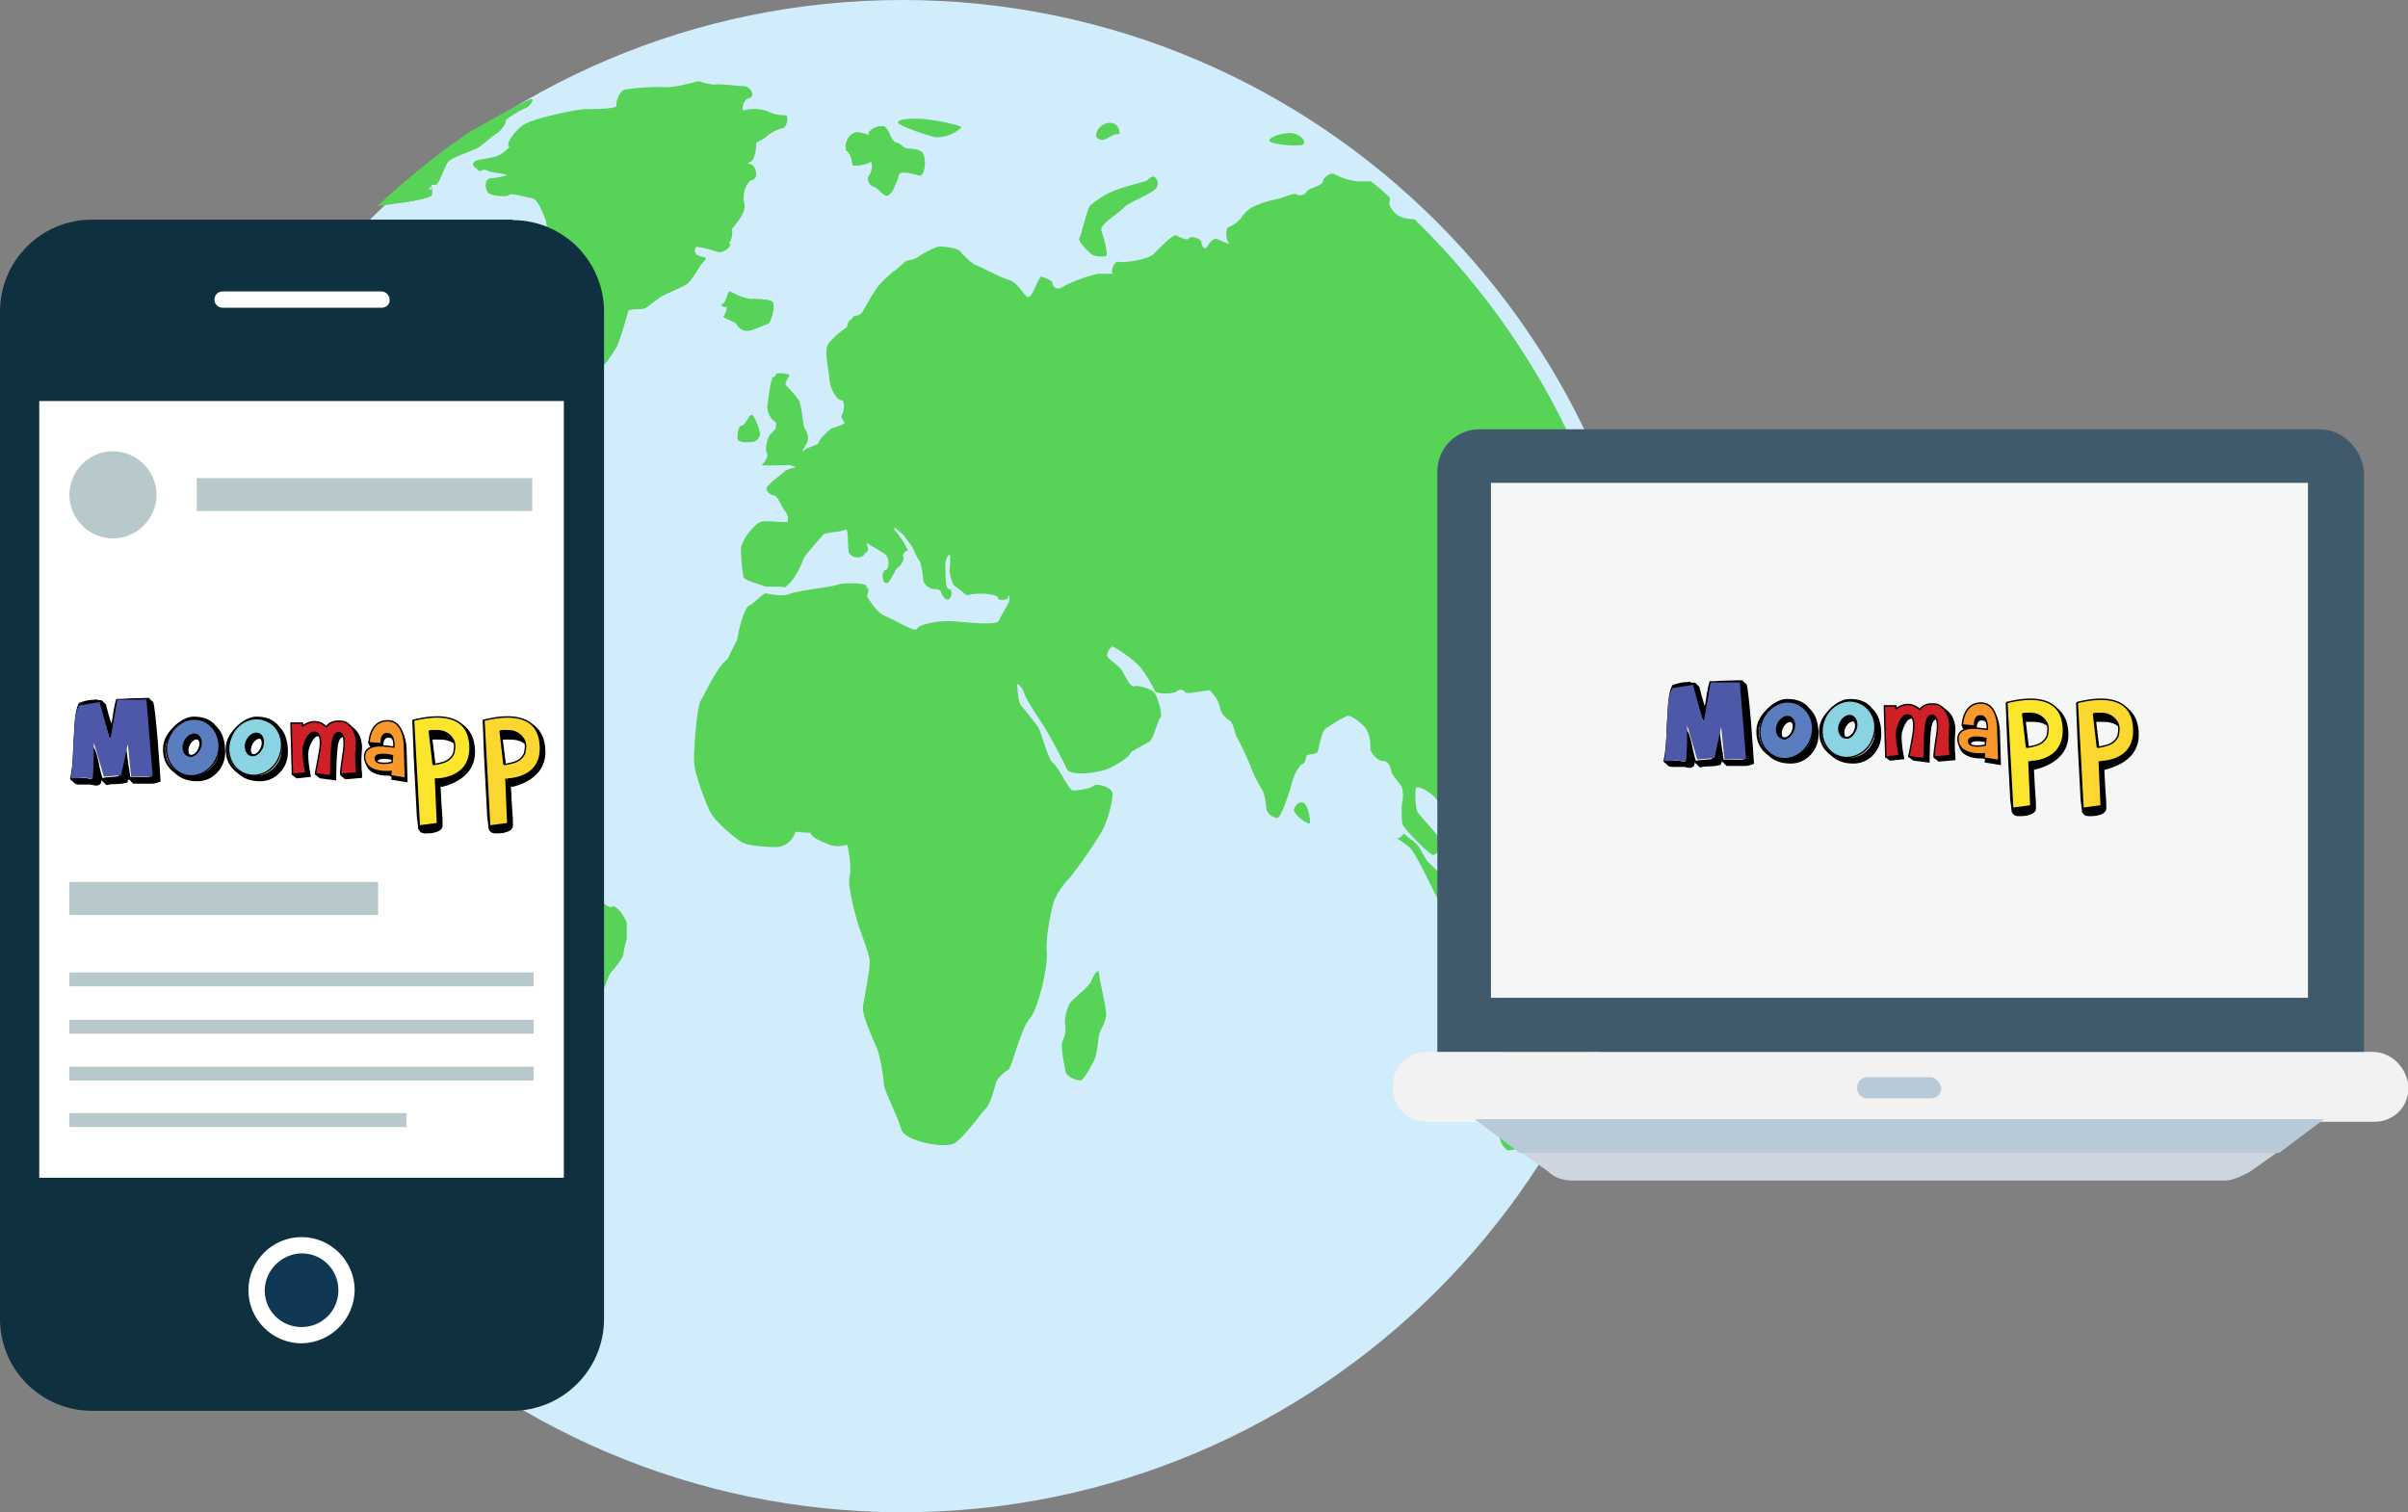 <?xml version="1.0" encoding="utf-8"?>
<!-- Generator: Adobe Illustrator 21.0.0, SVG Export Plug-In . SVG Version: 6.00 Build 0)  -->
<svg version="1.1" id="Pagina_inicial_Escritorio" xmlns="http://www.w3.org/2000/svg" xmlns:xlink="http://www.w3.org/1999/xlink"
	 x="0px" y="0px" viewBox="0 0 503.1 316" style="enable-background:new 0 0 503.1 316;" xml:space="preserve">
<rect x="0" y="0" width="503.1" height="316" fill="#808080" stroke="none"/>
<style type="text/css">
	.st0{fill:#D1ECFB;}
	.st1{fill:#57D357;}
	.st2{fill:#103754;}
	.st3{fill:none;}
	.st4{fill:#C1E2DE;}
	.st5{fill:#0E303F;}
	.st6{fill:#FFFFFF;}
	.st7{fill:#B7C9CB;}
	.st8{stroke:#000000;stroke-width:0.3;stroke-miterlimit:10;}
	.st9{fill:#4D59A8;}
	.st10{fill:none;stroke:#000000;stroke-width:0.3;stroke-miterlimit:10;}
	.st11{fill:#597DBF;stroke:#000000;stroke-width:0.3;stroke-miterlimit:10;}
	.st12{fill:#89D3E3;stroke:#000000;stroke-width:0.3;stroke-miterlimit:10;}
	.st13{fill:#EFEA42;stroke:#000000;stroke-width:0.3;stroke-miterlimit:10;}
	.st14{fill:#FCE62D;stroke:#000000;stroke-width:0.3;stroke-miterlimit:10;}
	.st15{fill:#FBD730;}
	.st16{fill:#CE2026;stroke:#000000;stroke-width:0.3;stroke-linejoin:round;stroke-miterlimit:10;}
	.st17{fill:#F8982C;stroke:#000000;stroke-width:0.3;stroke-miterlimit:10;}
	.st18{fill:#F2F2F2;}
	.st19{fill:#CDD6E0;}
	.st20{fill:#B8CAD8;}
	.st21{fill:#40596B;}
	.st22{fill:#F5F7F7;}
</style>
<title>mundo</title>
<g id="Porque_somos_tu_mejor_elección">
	<path class="st0" d="M188.5,0c-87.1,0-158,70.9-158,158s70.9,158,158,158s158.1-70.8,158.1-157.9S275.6,0,188.5,0z"/>
	<path class="st1" d="M338.2,201.1c-2,0-4.8,1-4.8,1.7s-2.8,1.9-3.9,2.4s-2.7,3.3-3.2,4.2s-2.7,0.7-3.5,1s-2.6,1.8-2.6,2.6
		s-0.5,0.7-1-0.2l-1.1,1.1l-1.4,1.5c-0.8,2.4-3.3,5.5-4.2,5.7s-1,4.4-1,6.1c0,1.7,0.5,3.3,1.5,4.7v1.4l0.2,2.7
		c-0.2,1.6,0.4,3.2,1.6,4.3c0.5,0.3,4.3-0.7,5.8-1l2-0.8c7-11.8,12.4-24.5,16.2-37.7L338.2,201.1z"/>
	<path class="st1" d="M77.2,205.1c-0.2,0.5,2.6,3.3,3.6,4.3c1.6,2.2,2.9,4.7,3.9,7.3c0.3,1.6,0.3,3.1,0,4.7c0.1,0.8,0.3,1.6,0.6,2.4
		c0.1,0.6-0.9,5.1-0.6,7s-2.2,7.6-2,10.6s1.4,6.6,1.8,6.4s0.7,2.6-0.1,3s-1.9,2.6-1.4,2.7s0,2.4,0.1,3.3s0.9,6.9,1,8.4
		s2.3,5.1,2.7,6.4s0.9,3.5,1,3.9l0.3,0.8c0.8,0.2,1.6,0.6,2.3,1c0.5,0.3,3.9,0.1,5-0.1s0.1-1.2-0.3-1.7s-0.9-3.2-1.5-3.4
		s-0.8-3.6-0.3-4.4s2.5-1.9,2.7-2.6s0.2-3.5-0.2-4s0.1-4-0.2-5.8s3.1-3.4,3.3-4.8s4-3,4.8-3.6s1.6-4.8,1.1-5.6s1.4-1.6,2.2-1.6
		l2-0.6c0.2,0,1.2-1.8,1.7-2.2s1.6-4.7,2.5-5.3c0.9-1.1,1.5-2.5,1.7-4c0.4-1.3,1-2.5,1.9-3.6c0.5-0.7,4-2.3,4.7-2.5s1.6-5.9,1.8-8
		c0.4-1.9,0.8-3.7,1.4-5.5c0-0.7,1.1-1.2,1.4-1.5s1-2.8,1.6-3.4s2.5-3.1,2.5-3.6c0.1-1.1,0.4-2.2,0.7-3.2v-3.5
		c-0.6-1.7-2.5-3.9-3-3.3s-2.6-1.5-3.7-1.9c-1.5-0.4-3-0.7-4.5-0.7c-0.7,0-3.1-1.9-4.2-2.3c-1.5-0.3-2.9-0.6-4.3-1.1
		c-0.5-0.3-1.1-4.4-3.4-5.8s-6.1-4.5-6.6-5.7s-4.7-3.5-6-4.3s-3.3-0.9-3.5-0.6s-1.9-2.3-2.7-3s-3.4-1.2-3.5-0.7s-1.8,0.2-2.2-0.2
		s-1.7,0.2-2.4,0.5s-2.7,3.4-3.7,4.2s-2.2-0.7-2.8-1c-1.3,0-2.6,0.3-3.7,1c-0.7,0.5-2.2-3.4-1.8-5.2s-1.6-5.3-3.2-5.5
		s-1.9-3.9-1.7-5.2s-2.7-2.3-3.5-2.4s-2.6,1.8-3,2.8s-7.3-1.2-6.5-5.5s4.1-8.5,4.9-9s5.2-0.7,6.2-0.1c0.6,0.3,1.4,0.3,2-0.2
		c1.7-0.1,3.3,0,4.9,0.5c1,0.5,2.6,4.7,3.7,5.1s1.5-2.7,1.7-3.5c-0.1-1.1-0.4-2.3-0.8-3.3c-0.2-0.6,1.8-5.7,3.5-6.5s3.5-3.7,3.3-4.2
		s1.4-0.9,1.7-1.1s0-4.3,0.6-5.2c1.5-1.3,3.1-2.4,4.9-3.2c1-0.5,1.7-3,1.4-3.5s2.6-3,4.2-3.5s2.8,0.9,2.5,1l3.3-1.8
		c0.9-0.6,0-2.6-0.7-3.2s-0.2-2.7,0.6-3c0.8-0.6,1.3-1.5,1.2-2.5c-0.2-0.3,3.4,0.3,4.8-0.7s0.3,2.4-0.6,3.9
		c-0.5,0.7-0.3,1.7,0.4,2.2c0.3,0.2,0.6,0.3,1,0.3c0.7,0,1.3,0.4,1.5,1.1c0.1,0.3,1.5-0.5,2.4,0s1.5-1.2,1.5-2s-2.2-2.3-2.5-3.3
		c-0.3-2.5-0.5-4.9-0.5-7.4c0-1-1.5-2.8-1.9-2.5s-1.4-2.8-2.2-3.5c-0.6-0.8-0.9-1.7-0.9-2.7c0-0.5-2.5-3.2-3.2-4.4s-1.5-1-1.6-0.5
		s-1.8,0.7-2.6,0.6s-1.4-3-1.4-4s-3.3-1.2-3.9-2.2s-2.7-0.5-3.1-1c-0.7-0.6-1.6-1-2.6-0.9c-0.3,0.2-0.2,8.1-0.6,10.1s-2.2,4-2.8,3.9
		s-0.2,1.5,0.1,1.4s-1.2,2.3-1.5,3.9s-1.8,0-2-1.5s-1.8-3.4-2.2-3s-1.4-0.6-1.8-0.2s-3.4-1.7-4.7-2.4s-1.8-4.3-2.6-4.7
		s-0.1-0.8-0.1-1.4s2.4-2.7,3.1-3.5c1.3-1.7,2.8-3.4,4.3-5c1-0.8,1.8-2.6,1.6-3s4.4-1.8,5.7-2.2s2.3-3.9,2.5-4.9
		c0-1.2-0.5-2.3-1.4-3.1c-0.6-0.2,1.7-0.3,2.5,0.1s3.1-0.7,4.1-0.2l4.2,2.5L92.9,62l-0.6,4.3c-3.6,1.5-4.7,4.1-3.4,4s7,2.5,8.6,3.6
		s2.2-1.7,2.6-2.6c0.4-1.4,0.4-2.8,0-4.2c-0.5-0.6,1.8-0.3,2.5,0.2s1.4-0.6,1.8-0.9s0.7-2.6,1-3.1s-1-0.9-1.1-1.6s-2.6-1.7-3.4-2.2
		c-0.8-0.6-1-1.6-0.6-2.5c0.3-0.3-0.2-2.6-0.7-3.3s-3.1-1.4-4-1.4s-1.8-2-2.4-2.4c-1.6-0.4-3.3-0.6-4.9-0.5
		c-0.8,0.2-2.4-2.5-3.9-1.6s-3-0.9-3.6-1.4s-4.1,3.3-4,5.8s1.2,5,1.8,5.1s-0.1,2.4-0.7,3.1s-2-0.7-1.5-1.2s-1.5-3.3-2.2-4.3
		s-2.3-1.5-3.4-1.9l-2,2.3c0.3,1,0.4,2.1,0.2,3.1c-0.5,1.6-1.8,1.8-1.8,1.1c-0.4-0.4-0.9-0.6-1.5-0.6c-19.7,23.5-32,52.2-35.6,82.6
		c0.8,0.7,1.4,1.6,1.8,2.6c0.5,1.4,2.8,2.3,3.3,2.6s0.6-2.6,0.2-3.4s0.6-1.1,0.6-0.7s2.3,3.1,3,4.1s1.5,6.9,2.3,8.2s7.6,4,9.9,4.4
		c2.1,0.7,4,1.9,5.5,3.6c0.5,0.7,3.4,1,4,1.4c1,0.8,1.9,1.7,2.7,2.7c0.5,0.5,0.9,1.2,1.1,1.9c0,0.3,3.9,1.8,4.9,2.8
		c0.8,0.7,1.9,0.8,2.8,0.3c0.2-0.5,1,2,1.5,3s0.5,3,0.1,3.3s-0.8,4.2-1.5,5s-2,6.5-1.7,7.6c0.6,1.5,1.7,2.8,3,3.7
		c0.4,0.2,0.6,0.8,0.3,1.2c0,0,0,0.1,0,0.1l-0.4,0.3c-0.6,0-0.3,5.6,1.1,6.4S77.5,204.7,77.2,205.1z"/>
	<path class="st2" d="M95.8,108.9"/>
	<path class="st1" d="M85,42.2c1.8-0.3,5-0.9,5.2-1.4c0.1-0.7,0.1-1.5-0.1-2.2H91c0.7,0,1.9-3.9,2.6-4.8s5-2.3,6-2.8
		s3.3-2.7,4.1-3.1s2.2-2.3,1.9-2.6s3-2.3,4.1-2.7s1.8-1.8,1.4-1.9s-6.8,3.4-12.8,6.8c-6.9,4.7-13.4,9.9-19.5,15.6L85,42.2z"/>
	<path class="st1" d="M199.4,238.9c1.9-1.1,5.5-6.2,6.6-7.3s1.9-4.9,2.2-5.7c0.6-1,1.5-1.8,2.5-2.4c0.6-0.2,2.6-8.6,4.4-10.6
		s3.9-10.8,3.6-14.1s1.1-9.3,1.6-10.8c0.8-1.7,1.9-3.3,3.3-4.7c2.3-2.9,4.4-6,6.4-9.2c1.4-2.3,2.7-7.3,2.4-8.5s-3.3-2-3.9-1.4
		s-3.4,1-4.3,1s-3-4.9-4.2-5.8s-2.4-6.6-3.2-7.6c-1.1-1.5-2.2-2.9-3.4-4.3c-0.7-0.6-0.8-3.5-0.9-4.3s1.2,0.5,1.5,1.7
		s3.5,5.9,4.5,7.5s3.7,6.7,4.4,8.3s6.7,0.8,8.7-0.1s4.4-2.5,4.5-3.1s3.2-1.9,4.1-2.6s1.6-4.3,2.2-4.9s-0.5-4.1-1.1-5.1
		s-3.7-1.8-4.4-1.5s-1.9-2.3-2.5-3.3s-2.8-2.3-3.1-3c0-0.8,0.4-1.5,1-2c0.3-0.2,4.8,2.8,6,4.4c1.2,1.5,2.2,3.2,3,4.9
		c0.2,0.6,3.7,0.7,4.5,0.1c0.5-0.5,1.2-0.5,1.7,0c0,0,0.1,0.1,0.1,0.1l0.2,0.2h1l3.9-0.6c1.2,1.1,2,2.5,2.3,4.1
		c0.3,0.9,1,1.7,1.8,2.2c0.7,0.1,1.2,2.6,1.5,3.3c1,1.9,2,3.9,2.8,5.9c0.7,1.9,1.6,3.8,2.7,5.5c0.5,1.2,0.7,2.6,0.8,3.9
		c0.3,1,1.2,1.7,2.3,1.8c0.8-0.1,2.6-5.6,3.1-7.6s1.8-3.7,2.2-3.7s0.7-1.1,0.7-1.6s2.2-0.3,2.4-0.9s0.8-4.2,1.6-4.8
		c1.4-1,2.9-1.9,4.5-2.7c0.9-0.3,3.5,1.8,4.1,2.8c0.6,1.2,0.9,2.6,0.8,4c-0.2,0.3,1.2,2.6,2.6,2.6s1.7,1.7,1.8,2.3s1.8,2.4,2.2,3.2
		c0.3,1.2,0.3,2.3,0,3.5c-0.1,1.4-0.1,2.8,0.1,4.2c0.2,0.8,4.3,5,5.9,6.2s2.3-2.6,1.5-3.7s-3.5-4-4.1-4.8s-0.7-4.2-0.5-5.1
		s2.4,0.5,3.2,1.1c0.9,0.7,1.6,1.6,2,2.6c0,0.5,5.6-2.6,5.8-5.9s2-7.2,2.2-8.1c0.1-0.9-0.3-1.7-1-2.2c-0.5-0.1,0.8-2.5,2.4-2.5
		s5.2-4.1,6.1-5.8c0.8-1.2,1.7-2.3,2.8-3.2c0.8-1.8,1.3-3.7,1.6-5.7c0.2-1.6-0.9-4.1-1-5c-0.4-1.2-1-2.3-1.8-3.3
		c-0.4-1-0.6-2.2-0.5-3.3c0.1-0.3,1.6-0.8,1.7-1.2s1.7-2,1.6-2.8s0.9,1,1.7,1.6s1.5,4.7,2.4,5s4.5-4.2,4.1-7.3s1-6.9,1.9-7.3
		s2.4-2.7,3.5-4.4c-8.1-23.2-21.4-44.2-39-61.3h-0.6l-1.4-0.2c-2.3-0.5-3.5-2.8-3.2-3.4c0.1-0.3,0.1-0.7,0-1
		c-1.2-1.1-2.5-2.3-3.9-3.3h-2.8c-1.7-0.2-3.3-0.7-4.8-1.5c-0.5-0.5-2.3,0.5-2.4,1.5s-3.2,1.4-3.4,2.2c-0.5,0.7-1.4,0.9-2.2,0.5
		c-0.2-0.5-3.2,1-4.5,1.1c-1.6,0.3-3.2,0.9-4.7,1.6c-1,0.6-1.8,1.4-2.4,2.4c-0.7,0.8-1.6,1.4-2.6,1.8c-0.6,0.2-0.5,2.8,0.2,3.3
		s-1.4-0.3-2.4-0.8s-1.9,1.1-2.3,1.7s-1.1-0.3-1.1-1.1s-2.4-1.4-2.6-0.8s-1.9-0.2-2.6-0.6s-3.6,2.7-4.8,3.9s-6.4,1.9-7.3,1.6
		s-1.9,2.3-1.1,2.5h-3.2c-2.6,0.6-5.1,1.5-7.5,2.8c-0.5,0.4-1.3,0.4-1.7-0.1c-0.2-0.2-0.3-0.4-0.3-0.7c0-0.7-1.8-1.2-2.3-1.4
		s-1.6,3.5-2.5,4.2s-2-2.8-4.3-3.5s-5.7-2.7-6.7-3s-3-2.3-3.5-3s-3.4-1-4.3-1s-3.9,1.7-4.7,2.3s-1.9,0.5-2.4,0.8l-5,4.4
		c-1.2,1-3.5,5.3-4.2,6.5c-0.5,0.7-1.3,1.2-2.2,1.2c-0.5,0.4-0.8,1-0.8,1.6c0,0.5-3.7,2.4-4.2,4.1s0.5,5.7,0.5,7s1.4,4.2,2.4,4.2
		s0.6,2.4,0.2,3.1s0.7,1.4,0.6,1.9s-2.6,1.4-3.4,1.6c-1.1,0.7-1.9,1.6-2.3,2.8c-0.1,0.6-2.6,1-3.5,1.8c0.2-0.6,0.4-1.2,0.7-1.8
		c0.3-1,0-2-0.6-2.8c-0.3-0.3-0.6-4.9-1.2-5.9c-0.8-1.1-1.7-2.1-2.6-3c-0.3-0.3,0.2-1.5,0.6-2s-2.2-0.8-2.7-0.5s-1,4.9-1.2,6.1
		c0,1.3,0.6,2.5,1.6,3.2c0.5,0.1,0.2,2.3-0.6,2.4s-1.6,3.3-1.1,4.1s-0.6,2.2-1,2.5s3.2,0.1,4.9,0.1c1-0.1,2,0.2,2.8,0.8
		c-0.1,0.1-3.2,0.6-3.7,1.2s-2.6,2-3,2.6s0.7,1.7,1.5,1.7s1.8,3,2.5,3.5c0.5,0.8,0.6,1.8,0.1,2.6c-0.2,0.5-4.4-0.2-5.9,0.1
		s-3.5,3.6-3.6,4.9c0,1.9,0.2,3.9,0.5,5.8c0.1,1,3.4,1.6,4.1,2s3.7,0,4.4,0.3s2.7-3.2,3.2-4.8s3.7-4.5,4.4-5.7s4.2-0.9,5.1-1.5
		s0.5,2.7,0.8,4.5s3.9,1.6,3.3-0.1s0.3-2.4,0.5-1.8s3.4,1.9,4.1,2.8s0.5,3-0.2,3s-0.8,2.2,0,2.5s1.8-2.5,2.6-3s1.5-2.2,1.1-2.3
		s0.7-1.7,1.1-1.1c-0.8-1.7-1.9-3.4-3.2-4.8c-1.5-1.5-0.3-0.8,2.2,1.4l1.8,2.5c0.3,0.5,0.8,1.8,1.1,2.3l0.5,0.7
		c0.4,1.3,0.6,2.6,0.7,4c0.3,1,1.2,1.7,2.3,1.8c0.5-0.1,1.1,0.1,1.4,0.5c-0.1,0.1,0.6,1.7,1.4,1.7s1.2-2.2,0.3-2.2s-0.7-3.2-0.8-4.7
		s0.6-2.5,0.9-2.5s0,2.8,0,3.5c0.1,1,0.4,1.9,0.8,2.8l0.9,0.7l1.9,1.5c2.8-0.8,6.7-0.1,6.5,0.5s2,0.7,2.2-0.2s0.2,0.1,0.2,0.7
		s-1.8,3.2-2.2,4.3s-6.9,0.3-9.8,0.1s-7,0.7-7.3,1.6s-4.7-1.9-6.7-2.7s-3.6-3.9-4-4.3s0.3-1.4,0.1-2s-4.8-0.7-6.1-0.2
		s-8.3,1.2-9.9,1.9s-4.1,0-4.9-0.1s-2.6,2.2-3.5,2.5s-2,3.6-2.6,7.2l-1.2,2.4l-0.8,1.6c-2.3,1.7-4.8,7.5-5.6,8.7s-1.4,9.5-1.4,12.4
		s2.4,8.7,3.2,10.5s4.9,5.2,6.4,6.1s6,1,7.5,1c1.8-0.2,3.2-1.5,3.7-3.2l2.2,0.2h1c0,1.2,3.3,2.2,4.1,2.6c1.2,0.3,2.4,0.3,3.5-0.1
		c0.6-0.1,1.4,5.6,0.9,7.3s1.1,7.5,1.6,9.3s2.5,6.6,2.6,8.3s-1.1,7.5-1.4,9.5s2.5,7.6,3.2,9.5c0.6,2.3,1,4.6,1.2,7
		c0,0.9,3,6.8,3.6,9.2S197.3,240.1,199.4,238.9z"/>
	<path class="st1" d="M329.5,167.1c0.1,0.5,2-1,3.2-1.2s1.8-3.2,0.9-3.4s-1.9-2.6-2.6-2.8s-1.8,1-1.8,1.9s-2,1.2-2.5,2
		s-0.3,1.2,0,1.2C327.8,165.4,328.7,166.2,329.5,167.1z"/>
	<path class="st1" d="M327.3,183.8c0.6-0.2,0-3.2-1.2-3.4s-4.4,4-3.9,6.4s1.2,2.3,1.6,1.7s2.3,0.3,2.8,0.5s0.6-0.3,0-1.2
		S326.7,184.1,327.3,183.8z"/>
	<path class="st1" d="M320.8,180.9c0.1-1,0.3-4.4,0.5-5.1s-1.8-2.6-2.8-3s-4.1,6.5-6.4,7.7s-3.1,5.5-2.5,6.4s5.3,1.5,6.1,2.2
		s1.7-0.1,2.3-0.2s0.3-0.5,0.1-0.6s1.6-2,1.9-3.3C320.4,183.7,320.6,182.3,320.8,180.9z"/>
	<path class="st1" d="M307.8,192.4c-1.7-0.7-3.9,0.3-4,1s6.8,1.8,9.2,2.4s3.7,0.8,3.3,0.5L307.8,192.4z"/>
	<path class="st1" d="M322.3,146.4c0.6-0.8-0.8-4.4-1.5-3.6s-0.1,3,0,3.7S321.7,147.2,322.3,146.4z"/>
	<path class="st1" d="M326.4,154.3c0.5-0.9-0.5-1.9-2-2.3s-1.2,4.2-0.6,4.8S326,155.2,326.4,154.3z"/>
	<path class="st1" d="M334.4,182.7c1.8,1.2,5.9,0.7,6-1.7C338.6,179.8,334.3,180,334.4,182.7z"/>
	<path class="st1" d="M333.4,126.4c-0.7,0.6-1,1.5-0.9,2.4h-0.3c-0.6,0-0.7,2.4,0,2.8s2.2-1.8,3-2.4c0.8-0.5,1.7-0.8,2.6-0.7
		c1.1-0.1,2.1-0.4,3.1-0.9c0.4-0.3,0.7-0.6,0.9-1c-0.3-1.7-0.8-3.4-1.1-5.2l-2,1.5L333.4,126.4z"/>
	<path class="st2" d="M291.6,175"/>
	<path class="st1" d="M303,185.6c-1.3-2.1-2.9-4-4.8-5.6l-0.7-1.2l-0.8-1.4c-0.7-1.5-3-2.6-3.2-3.1s-0.9,1.2-1.7,0.8l2.4,1.7
		c2,1.5,6.1,11.8,7.2,12.5S303.6,187,303,185.6z"/>
	<path class="st1" d="M270.4,168.9c-0.6,1.1,3,3.6,3.3,3.1c0-1.4-0.3-2.8-1-4C271.9,167.3,271,167.7,270.4,168.9z"/>
	<path class="st1" d="M222.6,223.8c0.1,1.2,2.6,2.2,3.3,1.9s2.7-3.9,3-4.9c0.3-1.3,0.5-2.6,0.6-3.9c0.1-0.7,0.3-1.3,0.6-1.9
		c0.5-0.8,0.8-1.7,1-2.7c0.2-1.4-1.5-7.8-1.5-9s-1.2,0.6-1.6,1.7s-3.5,3.5-4.3,4.4s-1.5,4.2-1.1,4.8c0.1,1.2-0.1,2.3-0.6,3.4
		C221.5,218.4,222.4,222.7,222.6,223.8z"/>
	<path class="st1" d="M106.2,268.8h2.2C108.6,266.4,106.1,266.8,106.2,268.8z"/>
	<path class="st1" d="M164.1,24.1c-1.2,0-2.5-0.2-3.6-0.8c-1.6-0.6-3.3-0.7-4.9-0.3c-1,0.5-0.3-2.5,1-2.7s0.2-2.3-1.2-2.3
		s-5.2-0.6-6-0.3c-1.1-0.1-2.2-0.3-3.2-0.7c-0.6-0.1-5.1,1.4-7.2,1.2c-2.8-0.1-5.6,0.1-8.4,0.5c-1.1,0.2-1.9,2.5-1.7,3.3
		s-5,0.8-6.6,0.8s-10.3,1.8-12.6,3.1s-4,4.4-3.3,4.4s-1.2,1.8-2.5,2.3s-4.1,0.6-4.8,1.2s0.7,1.1,0.9,1.6s1-0.3,1.8,0.1
		s3.3,0.6,4,0.9s-2.2,0.8-3.4,0.9s-1,2.6,0,3.1s3.9,0.7,4.1,0.2s3.3,0.5,4.7,0.7s2.4,3.5,2.8,4.3s0.5,3.3,0.5,4.1s2.4,2,2.8,1.6
		s0.3,1.1-0.7,1s-0.3,2.7,0.9,3.2s0.3,2.2-0.3,2.7s-0.3,2.2-1,2.8s2.6,6.4,2.5,9.3s1.8,5.3,2.5,5.3s3.1,0.6,3.4,1.2s1.5-0.5,1.9-0.9
		c0.8-1,1.5-2.1,2.2-3.2c0.8-1.2,2.4-7.2,2.6-7.8s3-0.2,3.6-0.6l3-2.2c0.5-0.5,4.4-2,5.6-2.8s2.8-4.1,3.7-4.9s-0.5-0.5-1.5-1.1
		c-0.5-0.3-0.7-1-0.4-1.5l0.2-0.3c0.2-0.3,3.5,0.5,4.5,0.9s3.2-1,2.4-1.6s-0.3-0.6,0-0.3s0.8-1.9,0.5-2.4s3.2-3.1,2.6-5.6
		s0.9-5.1,1.9-5.1s0.7-2.8-0.6-3.1s0-0.5,0.5-0.9c0.5-1.1,0.7-2.2,0.7-3.4c-0.2-0.5,1.8-1,2.2-1.6c1-0.8,2.2-1.4,3.5-1.8
		C164.4,26.4,164.9,24.1,164.1,24.1z"/>
	<path class="st1" d="M184.6,26.4c-1.1-0.3-3.4,0.9-3.1,1.6s-1.8-0.9-3.3-0.1s-1.9,3.4-1.2,3.7s1.1,2.4,1.1,2.8s2.8,0.1,3.6-0.5
		s0.6,2-0.1,2.8s0.2,2.2,1,2.3s1.8,1.9,2.7,1.9s2.3-3.2,2.5-4.3s3.1-0.2,4.3,0.1s1.7-4.3,0.3-5.1s-3.1-0.3-3.6-0.9
		c-0.6-0.6-1.4-1-2.2-1.1C186.3,29.6,185.7,26.7,184.6,26.4z"/>
	<path class="st1" d="M195.6,28.7c1.9,0,3.8-0.7,5.2-2c0.6-0.5-6.1-1.8-8.7-1.9s-4.5,0.2-4.5,0.8S193.5,28.3,195.6,28.7z"/>
	<path class="st1" d="M154.9,89c-0.6-0.2-0.9,1.9-0.8,2.7s2.2,0.8,3.1,0.6c0.8-0.1,1.4-0.8,1.5-1.6c0-0.7-1.2-4-1.7-4
		S155.5,89.2,154.9,89z"/>
	<path class="st1" d="M161.5,63.2c-0.5-0.8-3.9-0.7-4.8-0.7c-1.4-0.3-2.8-0.8-4-1.5c-0.6-0.6-0.8,2.2-1.6,2.5s0.5,0.8,0.7,0.6
		s0,1.4-0.5,1.9s2.3,0.9,2.6,1.8c0.5,0.9,1.4,1.4,2.4,1.2c1-0.1,3.1-1.2,3.9-1.4S162,64.1,161.5,63.2z"/>
	<path class="st1" d="M235,43.2c1.1-1.1,6.1-2.8,6.7-4.1c0.4-0.8,0.2-1.7-0.6-2.2c0,0,0,0,0,0h-0.2c-0.5,0.1-0.9,0.4-1.2,0.8
		c-0.1,0.2-5.8,1.5-7.5,2.4c-1.6,0.7-3.1,1.7-4.4,2.8c-0.7,0.7-1.9,6.4-2.3,6.9s1.8,2.8,2.8,3.5c0.9,0.3,1.9,0.4,2.8,0.2
		c0.5-0.1-0.5-4-1-5.3S233.9,44.5,235,43.2z"/>
	<path class="st1" d="M229,28.6c1.8,1.8,2.8-0.8,4.9-0.6C233.9,24.1,228.8,25.6,229,28.6z"/>
	<path class="st1" d="M265.2,29.4c0,0.7,5.1,1.2,6.7,0.9s-0.3-2.6-2.5-2.5S265.2,28.7,265.2,29.4z"/>
	<path class="st1" d="M76.2,68c-0.6,0.5,0,3.1,0.9,3.1s2.7-3.9,4-3.1s2.2,1,1.9,0.7s-3.9-1.9-4.3-2.3S76.8,67.5,76.2,68z"/>
	<path class="st1" d="M89.5,154.8c0,0.5,2.3,0.3,2.6-0.3s0.1-1.2-0.5-1.2C90.7,153.5,90,154.1,89.5,154.8z"/>
	<path class="st1" d="M79.4,151c1-0.2,0.6,1.5,0.8,2.2s2.8,1.1,3.4,1.6s1.8-0.8,2.8-0.7s-0.3-3.6-2-3.5s-3.1-1.6-3.5-1.8
		c-1.1-0.5-2.1-1.1-3-1.8c-0.6-0.5-5-0.8-6.5-0.8c-1.4,0.1-2.6,0.9-3.4,2c-0.2,0.5,2.4,0.9,3.1,0.5s4.2,0.5,5,1.2
		C77,150.7,78.2,151.1,79.4,151z"/>
	<path class="st1" d="M74.6,154.8c0,0.5,2.3,0.1,2.8,0.1s0.6-0.5,0-0.8S74.6,154.3,74.6,154.8z"/>
	<path class="st1" d="M76.2,143c-0.6-0.2-1,0.7-1,1.1c0,0.4,0.3,0.7,0.7,0.8C76.3,144.9,76.9,143.2,76.2,143z"/>
	<path class="st1" d="M81.1,143.3c-0.3-0.5-0.9-0.8-1.5-0.8c-0.3,0-0.5,0.7-0.5,1.7S81.2,143.7,81.1,143.3z"/>
	<path class="st1" d="M84.5,148.6c0.9-0.5,1-1.5,0.5-1.5s-1.6-1.6-2.2-1.8s-1,1-1,1.5c-0.1,0.4,0.2,0.7,0.6,0.8c0,0,0,0,0,0h0.1
		C82.9,147.5,83.6,149.1,84.5,148.6z"/>
	<path class="st1" d="M341.4,184.8c-0.5,0.2-2.7,0.5-3.1,0.1s-0.7,0.9-1.2,1.1c-0.2,0.2-0.2,0.6,0,0.8c0.2,0.2,0.4,0.2,0.6,0.2
		c0.8-0.3,2.7,0.9,4.4,2c0.3-1.7,0.7-3.5,0.9-5.3L341.4,184.8z"/>
	<path class="st1" d="M77.2,205.1c-0.2,0.5,2.6,3.3,3.6,4.3c1.6,2.2,2.9,4.7,3.9,7.3c0.3,1.6,0.3,3.1,0,4.7c0.1,0.8,0.3,1.6,0.6,2.4
		c0.1,0.6-0.9,5.1-0.6,7s-2.2,7.6-2,10.6s1.4,6.6,1.8,6.4s0.7,2.6-0.1,3s-1.9,2.6-1.4,2.7s0,2.4,0.1,3.3s0.9,6.9,1,8.4
		s2.3,5.1,2.7,6.4s0.9,3.5,1,3.9l0.3,0.8c0.8,0.2,1.6,0.6,2.3,1c0.5,0.3,3.9,0.1,5-0.1s0.1-1.2-0.3-1.7s-0.9-3.2-1.5-3.4
		s-0.8-3.6-0.3-4.4s2.5-1.9,2.7-2.6s0.2-3.5-0.2-4s0.1-4-0.2-5.8s3.1-3.4,3.3-4.8s4-3,4.8-3.6s1.6-4.8,1.1-5.6s1.4-1.6,2.2-1.6
		l2-0.6c0.2,0,1.2-1.8,1.7-2.2s1.6-4.7,2.5-5.3c0.9-1.1,1.5-2.5,1.7-4c0.4-1.3,1-2.5,1.9-3.6c0.5-0.7,4-2.3,4.7-2.5s1.6-5.9,1.8-8
		c0.4-1.9,0.8-3.7,1.4-5.5c0-0.7,1.1-1.2,1.4-1.5s1-2.8,1.6-3.4s2.5-3.1,2.5-3.6c0.1-1.1,0.4-2.2,0.7-3.2v-3.5
		c-0.6-1.7-2.5-3.9-3-3.3s-2.6-1.5-3.7-1.9c-1.5-0.4-3-0.7-4.5-0.7c-0.7,0-3.1-1.9-4.2-2.3c-1.5-0.3-2.9-0.6-4.3-1.1
		c-0.5-0.3-1.1-4.4-3.4-5.8s-6.1-4.5-6.6-5.7s-4.7-3.5-6-4.3s-3.3-0.9-3.5-0.6s-1.9-2.3-2.7-3s-3.4-1.2-3.5-0.7s-1.8,0.2-2.2-0.2
		s-1.7,0.2-2.4,0.5s-2.7,3.4-3.7,4.2s-2.2-0.7-2.8-1c-1.3,0-2.6,0.3-3.7,1c-0.7,0.5-2.2-3.4-1.8-5.2s-1.6-5.3-3.2-5.5
		s-1.9-3.9-1.7-5.2s-2.7-2.3-3.5-2.4s-2.6,1.8-3,2.8s-7.3-1.2-6.5-5.5s4.1-8.5,4.9-9s5.2-0.7,6.2-0.1c0.6,0.3,1.4,0.3,2-0.2
		c1.7-0.1,3.3,0,4.9,0.5c1,0.5,2.6,4.7,3.7,5.1s1.5-2.7,1.7-3.5c-0.1-1.1-0.4-2.3-0.8-3.3c-0.2-0.6,1.8-5.7,3.5-6.5s3.5-3.7,3.3-4.2
		s1.4-0.9,1.7-1.1s0-4.3,0.6-5.2c1.5-1.3,3.1-2.4,4.9-3.2c1-0.5,1.7-3,1.4-3.5s2.6-3,4.2-3.5s2.8,0.9,2.5,1l3.3-1.8
		c0.9-0.6,0-2.6-0.7-3.2s-0.2-2.7,0.6-3c0.8-0.6,1.3-1.5,1.2-2.5c-0.2-0.3,3.4,0.3,4.8-0.7s0.3,2.4-0.6,3.9
		c-0.5,0.7-0.3,1.7,0.4,2.2c0.3,0.2,0.6,0.3,1,0.3c0.7,0,1.3,0.4,1.5,1.1c0.1,0.3,1.5-0.5,2.4,0s1.5-1.2,1.5-2s-2.2-2.3-2.5-3.3
		c-0.3-2.5-0.5-4.9-0.5-7.4c0-1-1.5-2.8-1.9-2.5s-1.4-2.8-2.2-3.5c-0.6-0.8-0.9-1.7-0.9-2.7c0-0.5-2.5-3.2-3.2-4.4s-1.5-1-1.6-0.5
		s-1.8,0.7-2.6,0.6s-1.4-3-1.4-4s-3.3-1.2-3.9-2.2s-2.7-0.5-3.1-1c-0.7-0.6-1.6-1-2.6-0.9c-0.3,0.2-0.2,8.1-0.6,10.1s-2.2,4-2.8,3.9
		s-0.2,1.5,0.1,1.4s-1.2,2.3-1.5,3.9s-1.8,0-2-1.5s-1.8-3.4-2.2-3s-1.4-0.6-1.8-0.2s-3.4-1.7-4.7-2.4s-1.8-4.3-2.6-4.7
		s-0.1-0.8-0.1-1.4s2.4-2.7,3.1-3.5c1.3-1.7,2.8-3.4,4.3-5c1-0.8,1.8-2.6,1.6-3s4.4-1.8,5.7-2.2s2.3-3.9,2.5-4.9
		c0-1.2-0.5-2.3-1.4-3.1c-0.6-0.2,1.7-0.3,2.5,0.1s3.1-0.7,4.1-0.2l4.2,2.5L92.9,62l-0.6,4.3c-3.6,1.5-4.7,4.1-3.4,4s7,2.5,8.6,3.6
		s2.2-1.7,2.6-2.6c0.4-1.4,0.4-2.8,0-4.2c-0.5-0.6,1.8-0.3,2.5,0.2s1.4-0.6,1.8-0.9s0.7-2.6,1-3.1s-1-0.9-1.1-1.6s-2.6-1.7-3.4-2.2
		c-0.8-0.6-1-1.6-0.6-2.5c0.3-0.3-0.2-2.6-0.7-3.3s-3.1-1.4-4-1.4s-1.8-2-2.4-2.4c-1.6-0.4-3.3-0.6-4.9-0.5
		c-0.8,0.2-2.4-2.5-3.9-1.6s-3-0.9-3.6-1.4s-4.1,3.3-4,5.8s1.2,5,1.8,5.1s-0.1,2.4-0.7,3.1s-2-0.7-1.5-1.2s-1.5-3.3-2.2-4.3
		s-2.3-1.5-3.4-1.9l-2,2.3c0.3,1,0.4,2.1,0.2,3.1c-0.5,1.6-1.8,1.8-1.8,1.1c-0.4-0.4-0.9-0.6-1.5-0.6l-2,2.6l-2,2.6l-2,2.8l-1.8,2.5
		l-2.6,3.9L52.9,77c-0.7,1-1.2,2.2-1.9,3.3c-0.5,0.7-0.9,1.5-1.2,2.3l-1.9,3.5l-1,2c-1.4,2.7-2.7,5.6-4,8.5v0.2l-1.7,4.3l-0.7,1.6
		l-1.6,4.4l-0.2,0.7c-1.7,5-3.2,10.1-4.4,15.3c-0.1,0.3-0.1,0.7-0.2,1c-1.2,5.5-2.2,11.1-2.8,16.7l0,0c0.8,0.7,1.4,1.6,1.8,2.6
		c0.5,1.4,2.8,2.3,3.3,2.6s0.6-2.6,0.2-3.4s0.6-1.1,0.6-0.7s2.3,3.1,3,4.1s1.5,6.9,2.3,8.2s7.6,4,9.9,4.4c2.1,0.7,4,1.9,5.5,3.6
		c0.5,0.7,3.4,1,4,1.4c1,0.8,1.9,1.7,2.7,2.7c0.5,0.5,0.9,1.2,1.1,1.9c0,0.3,3.9,1.8,4.9,2.8c0.8,0.7,1.9,0.8,2.8,0.3
		c0.2-0.5,1,2,1.5,3s0.5,3,0.1,3.3s-0.8,4.2-1.5,5s-2,6.5-1.7,7.6c0.6,1.5,1.7,2.8,3,3.7c0.4,0.2,0.6,0.8,0.3,1.2c0,0,0,0.1,0,0.1
		l-0.4,0.3c-0.6,0-0.3,5.6,1.1,6.4S77.5,204.7,77.2,205.1z"/>
	<line class="st3" x1="95.8" y1="108.8" x2="95.8" y2="108.8"/>
	<path class="st1" d="M85,42.2c1.8-0.3,5-0.9,5.2-1.4c0.1-0.7,0.1-1.5-0.1-2.2H91c0.7,0,1.9-3.9,2.6-4.8s5-2.3,6-2.8
		s3.3-2.7,4.1-3.1s2.2-2.3,1.9-2.6s3-2.3,4.1-2.7s1.8-1.8,1.4-1.9s-6.8,3.4-12.8,6.8h-0.1l-5.1,3.6l-3.3,2.6l-1.7,1.4l-3.9,3.3
		l-0.8,0.7l-4.2,3.7L85,42.2z"/>
	<path class="st1" d="M185,119.3c-0.7,0-0.8,2.2,0,2.5s1.2-1.2,1.9-2.2v-8.7h-0.1c-0.9-0.9-0.8-0.9,0.1-0.2V56.5l-2,1.8
		c-1.2,1-3.5,5.3-4.2,6.5c-0.5,0.7-1.3,1.2-2.2,1.2c-0.5,0.4-0.8,1-0.8,1.6c0,0.5-3.7,2.4-4.2,4.1s0.5,5.7,0.5,7s1.4,4.2,2.4,4.2
		s0.6,2.4,0.2,3.1s0.7,1.4,0.6,1.9s-2.6,1.4-3.4,1.6c-1.1,0.7-1.9,1.6-2.3,2.8c-0.1,0.6-2.6,1-3.5,1.8s0.6-1.4,0.7-1.8
		c0.3-1,0-2-0.6-2.8c-0.3-0.3-0.6-4.9-1.2-5.9c-0.8-1.1-1.7-2.1-2.6-3c-0.5-0.3,0.2-1.5,0.6-2s-2.2-0.8-2.7-0.5s-1,4.9-1.2,6.1
		c0,1.3,0.6,2.5,1.6,3.2c0.5,0.1,0.2,2.3-0.6,2.4s-1.6,3.3-1.1,4.1s-0.6,2.2-1,2.5s3.2,0.1,4.9,0.1c1-0.1,2,0.2,2.8,0.8
		c-0.1,0.1-3.2,0.6-3.7,1.2s-2.6,2-3,2.6s0.7,1.7,1.5,1.7s1.8,3,2.5,3.5c0.5,0.8,0.6,1.8,0.1,2.6c-0.2,0.5-4.4-0.2-5.9,0.1
		s-3.5,3.6-3.6,4.9c0,1.9,0.2,3.9,0.5,5.8c0.1,0.9,3.4,1.6,4.1,2s3.7,0,4.4,0.3s2.7-3.2,3.2-4.8s3.7-4.5,4.4-5.7s4.2-0.9,5.1-1.5
		s0.5,2.7,0.8,4.5s3.9,1.6,3.3-0.1s0.3-2.4,0.5-1.8s3.4,1.9,4.1,2.8S185.7,119.3,185,119.3z"/>
	<path class="st1" d="M187,130.1l-1.7-0.8c-2-0.8-3.6-3.9-4-4.3s0.3-1.4,0.1-2s-4.8-0.7-6.1-0.2s-8.3,1.2-9.9,1.9s-4.1,0-4.9-0.1
		s-2.6,2.2-3.5,2.5s-2,3.6-2.6,7.2l-1.2,2.4l-0.8,1.6c-2.3,1.7-4.8,7.5-5.6,8.7s-1.4,9.5-1.4,12.4s2.4,8.7,3.2,10.5s4.9,5.2,6.4,6.1
		s6,1,7.5,1c1.8-0.2,3.2-1.5,3.7-3.2l2.2,0.2h1c0,1.2,3.3,2.2,4.1,2.6c1.2,0.3,2.4,0.3,3.5-0.1c0.6-0.1,1.4,5.6,0.9,7.3
		s1.1,7.5,1.6,9.3s2.5,6.6,2.6,8.3s-1.1,7.5-1.4,9.5s2.5,7.6,3.2,9.5c0.6,2.3,1,4.6,1.2,7c0.4,1.4,0.9,2.8,1.6,4.1V129.9l0,0
		L187,130.1z"/>
	<path class="st1" d="M106.2,268.8h2.2C108.6,266.4,106.1,266.8,106.2,268.8z"/>
	<path class="st1" d="M149.8,52.6c1.1,0.5,3.2-1,2.4-1.6s-0.3-0.6,0-0.3s0.8-1.9,0.5-2.4s3.2-3.1,2.6-5.6s1-5.1,1.9-5.1
		s0.7-2.8-0.6-3.1s0-0.5,0.5-0.9c0.5-1.1,0.7-2.2,0.7-3.4c-0.2-0.5,1.8-1,2.2-1.6c1-0.9,2.2-1.5,3.5-1.8c0.9-0.1,1.2-2.4,0.5-2.3
		c-1.2,0-2.5-0.2-3.6-0.8c-0.5-0.5-3.9-0.8-4.9-0.5s-0.3-2.5,1-2.7s0.2-2.3-1.2-2.3s-5.2-0.6-6-0.3c-1.1-0.1-2.2-0.3-3.2-0.7
		c-0.6-0.1-5.1,1.4-7.2,1.2c-2.8-0.1-5.6,0.1-8.4,0.5c-1.1,0.2-1.9,2.5-1.7,3.3s-5,0.8-6.6,0.8s-10.3,1.8-12.6,3.1s-4,4.4-3.3,4.4
		s-1.2,1.8-2.5,2.3S99.7,33.4,99,34s0.7,1.1,0.9,1.6s1-0.5,1.8,0s3.3,0.6,4,0.9s-2.2,0.8-3.4,0.9s-1,2.6,0,3.1s3.9,0.7,4.1,0.2
		s3.3,0.5,4.7,0.7s2.4,3.5,2.8,4.3s0.5,3.3,0.5,4.1s2.4,2,2.8,1.6s0.3,1.1-0.7,1s-0.3,2.7,0.9,3.2s0.3,2.2-0.3,2.7s-0.3,2.2-1,2.8
		s2.6,6.4,2.5,9.3s1.8,5.3,2.5,5.3s3.1,0.6,3.4,1.2s1.5-0.5,1.9-0.9c0.8-1,1.5-2.1,2.2-3.2c0.8-1.2,2.4-7.2,2.6-7.8s3-0.2,3.6-0.6
		l3-2.2c0.5-0.5,4.4-2,5.6-2.8s2.8-4.1,3.7-4.9s-0.5-0.5-1.5-1.1c-0.5-0.3-0.7-1-0.4-1.5l0.2-0.3C145.5,51.4,148.8,52.2,149.8,52.6z
		"/>
	<path class="st1" d="M184.6,26.4c-1.1-0.3-3.4,0.9-3.1,1.6s-1.8-0.9-3.3-0.1s-1.9,3.4-1.2,3.7s1.1,2.4,1.1,2.8s2.8,0.1,3.6-0.5
		s0.6,2-0.1,2.8s0.2,2.2,1,2.3s1.8,1.9,2.7,1.9c0.7-0.3,1.3-0.9,1.5-1.7v-9.8l0,0C186.3,29.6,185.7,26.7,184.6,26.4z"/>
	<path class="st1" d="M157.3,92.3c0.8-0.1,1.4-0.8,1.5-1.6c0-0.7-1.2-4-1.7-4s-1.4,2.4-2,2.2s-0.9,1.9-0.8,2.7
		S156.3,92.5,157.3,92.3z"/>
	<path class="st1" d="M154.1,67.9c0.5,0.9,1.4,1.4,2.4,1.2c1-0.1,3.1-1.2,3.9-1.4s1.5-3.7,1-4.5s-3.9-0.7-4.8-0.7
		c-1.4-0.3-2.8-0.8-4-1.5c-0.6-0.6-0.8,2.2-1.6,2.5s0.3,0.8,0.7,0.6s0,1.4-0.5,1.9S153.9,67.2,154.1,67.9z"/>
	<path class="st1" d="M76.2,68c-0.6,0.5,0,3.1,0.9,3.1s2.7-3.9,4-3.1s2.2,1,1.9,0.7s-3.9-1.9-4.3-2.3S76.8,67.5,76.2,68z"/>
	<path class="st1" d="M89.5,154.8c0,0.5,2.3,0.3,2.6-0.3s0.1-1.2-0.5-1.2C90.7,153.5,90,154.1,89.5,154.8z"/>
	<path class="st1" d="M79.4,151c1-0.2,0.6,1.5,0.8,2.2s2.8,1.1,3.4,1.6s1.8-0.8,2.8-0.7s-0.3-3.6-2-3.5s-3.1-1.6-3.5-1.8
		c-1.1-0.5-2.1-1.1-3-1.8c-0.6-0.5-5-0.8-6.5-0.8c-1.4,0.1-2.6,0.9-3.4,2c-0.2,0.5,2.4,0.9,3.1,0.5s4.2,0.5,5,1.2
		C77,150.7,78.2,151.1,79.4,151z"/>
	<path class="st1" d="M74.6,154.8c0,0.5,2.3,0.1,2.8,0.1s0.6-0.5,0-0.8S74.6,154.3,74.6,154.8z"/>
	<path class="st1" d="M76.2,143c-0.6-0.2-1,0.7-1,1.1c0,0.4,0.3,0.7,0.7,0.8C76.3,144.9,76.9,143.2,76.2,143z"/>
	<path class="st1" d="M81.1,143.3c-0.3-0.5-0.9-0.8-1.5-0.8c-0.3,0-0.5,0.7-0.5,1.7S81.2,143.7,81.1,143.3z"/>
	<path class="st1" d="M84.5,148.6c0.9-0.5,1-1.5,0.5-1.5s-1.6-1.6-2.2-1.8s-1,1-1,1.5c-0.1,0.4,0.2,0.7,0.6,0.8c0,0,0,0,0,0h0.1
		C82.9,147.5,83.6,149.1,84.5,148.6z"/>
	<path class="st4" d="M90.2,39c-0.1-0.1-0.8,0.3-0.5,0.6c0.2,0.1,0.4,0,0.5-0.2C90.3,39.3,90.3,39.1,90.2,39z"/>
	<path class="st4" d="M107.7,91.2c-0.1-0.1-0.8,0.3-0.6,0.6S108,91.5,107.7,91.2z"/>
	<path class="st5" d="M107,45.9H19.2C8.6,45.9,0,54.5,0,65.1v210.5c0,10.6,8.6,19.2,19.2,19.2H107c10.6,0,19.2-8.6,19.2-19.2V65.3
		c0.1-10.5-8.3-19.2-18.9-19.3c0,0,0,0,0,0L107,45.9L107,45.9z"/>
	<path class="st6" d="M46.5,60.9h33.2c0.9,0,1.7,0.8,1.7,1.7c0.1,0.9-0.6,1.6-1.5,1.7c0,0,0,0,0,0H46.5c-0.9,0-1.7-0.7-1.7-1.7
		C44.8,61.7,45.5,60.9,46.5,60.9C46.5,60.9,46.5,60.9,46.5,60.9z"/>
	<path class="st6" d="M63,280.7c-6.1,0-11.1-5-11.1-11.1s5-11.1,11.1-11.1c6.1,0,11.1,5,11.1,11.1C74,275.7,69.1,280.6,63,280.7z"/>
	<rect x="8.2" y="83.8" class="st6" width="109.6" height="162.3"/>
	<path class="st2" d="M63,261.9c-4.2,0.1-7.6,3.5-7.7,7.7c0,4.3,3.4,7.7,7.7,7.7s7.7-3.4,7.7-7.7C70.7,265.3,67.3,261.9,63,261.9
		L63,261.9z"/>
	<rect x="41.1" y="99.9" class="st7" width="70.1" height="6.9"/>
	<path class="st7" d="M32.7,103.4c0,5-4.1,9.1-9.1,9.1c-5,0-9.1-4.1-9.1-9.1c0-5,4.1-9.1,9.1-9.1S32.7,98.4,32.7,103.4
		C32.7,103.4,32.7,103.4,32.7,103.4z"/>
	<rect x="14.5" y="203.2" class="st7" width="97" height="2.9"/>
	<rect x="14.5" y="213.1" class="st7" width="97" height="2.9"/>
	<rect x="14.5" y="222.9" class="st7" width="97" height="2.9"/>
	<rect x="14.5" y="232.6" class="st7" width="70.4" height="2.9"/>
	<rect x="14.5" y="184.3" class="st7" width="64.5" height="6.9"/>
	<path class="st6" d="M41.5,150.4v-12.6h2.3l1.9,5l1.4,3.6l0,0c-0.1-1.4-0.2-3.5-0.2-5.8v-2.8h2.2v12.6h-2.4l-1.9-4.8
		c-0.5-1.2-0.9-2.4-1.2-3.7l0,0c0,1.2,0.1,3.2,0.1,5.8v2.8h-2.2L41.5,150.4z"/>
	<path class="st6" d="M56.5,144.9h-2.8v3.4H57v2.2h-5.7v-12.7h5.5v2.2h-3.1v3h2.8V144.9L56.5,144.9L56.5,144.9z"/>
	<path class="st6" d="M59.9,140.1h-2.3v-2.3h6.9v2.3h-2.3v10.3h-2.5v-10.3h0.1H59.9z"/>
	<path class="st6" d="M67.6,150.4l-2.2-12.6h2.5l0.6,5c0.1,1.5,0.2,2.8,0.5,4.4l0,0c0.1-1.6,0.5-3,0.7-4.4l0.9-5h1.9l0.8,5
		c0.2,1.5,0.5,2.8,0.6,4.4l0,0l0.5-4.4l0.6-5h2.4l-2.3,12.6h-2.2l-0.8-4.1c-0.2-1.1-0.3-2.6-0.6-4.1l0,0c-0.2,1.5-0.5,3-0.7,4.2
		l-0.8,4.1L67.6,150.4L67.6,150.4z"/>
	<path class="st6" d="M86.4,144c0,4.8-1.7,6.7-4.1,6.7s-4-3.1-4-6.5s1.4-6.5,4.2-6.5S86.4,141,86.4,144z M80.8,144.2
		c0,2.8,0.6,4.3,1.6,4.3s1.5-1.8,1.5-4.4s-0.3-4.2-1.5-4.2s-1.5,1.6-1.5,4.3L80.8,144.2z"/>
	<path class="st6" d="M87.9,138.1l2.7-0.2c1.2-0.1,2.4,0.2,3.4,0.9c0.7,0.7,1.1,1.6,1,2.6c0.1,1.3-0.7,2.6-1.9,3.2l0,0
		c0.9,0.3,1.2,1.1,1.6,2.5c0.2,1.2,0.4,2.3,0.8,3.4h-2.6c-0.3-1-0.5-2.1-0.6-3.1c-0.2-1.6-0.6-2-1.5-2h-0.3v5H88L87.9,138.1
		L87.9,138.1L87.9,138.1z M90.4,143.6h0.5c0.9,0,1.7-0.8,1.7-1.7v-0.2c0.1-0.9-0.5-1.6-1.3-1.8h-0.8L90.4,143.6L90.4,143.6z"/>
	<path class="st6" d="M96.8,137.8h2.5v5.7l0,0l0.6-1.6l1.7-4.1h2.7l-2.8,5.5l2.8,7.2h-2.7l-1.8-5.2l-0.6,1v4.2h-2.5v-12.7H96.8z"/>
	<g id="Page-1">
		<g id="xamagon">
			<path id="Logo" class="st6" d="M24.5,136c-0.6-0.1-1.2,0.1-1.5,0.6l-4.5,7.7c-0.3,0.5-0.3,1.1,0,1.6l4.5,7.7
				c0.3,0.5,0.9,0.8,1.5,0.7h9.1c0.6,0.1,1.2-0.2,1.5-0.7l4.5-7.7c0.3-0.5,0.3-1.1,0-1.6l-4.5-7.5c-0.3-0.5-0.9-0.7-1.5-0.6h-9.1
				V136z M24.6,139.7v-0.3h1.6l0.2,0.5l2.6,4.9l0,0l2.6-5l0.2-0.3h1.6c0.2,0.1,0.3,0.4,0.2,0.6l-2.6,4.8l2.6,4
				c0.1,0.1,0-0.3-0.2-0.3h-1.6c0,0.2-0.1,0.4-0.2,0.6l-2.6-4.3l0,0l-2.6,4.1c0-0.2-0.1-0.4-0.2-0.6h-1.6c-0.1,0.1-0.1,0.2-0.2,0.3
				l2.6-4.3l-2.6-4.5c-0.1-0.1,0-0.2,0.1-0.3c0,0,0,0,0,0h0.1v0.5L24.6,139.7z"/>
		</g>
	</g>
</g>
<g>
	<path class="st8" d="M21.2,146.5L21.2,146.5l0.8,0.8c0.3,1.2,0.7,2.7,1.3,4.5c0.1-0.4,0.2-0.9,0.3-1.4c0.3-2.2,0.6-3.6,0.8-4.2
		c1.5,0,2.2-0.1,2.3-0.1l3.5-0.1c0.4,0,0.7,0,0.9,0c0,0,0,0.1,0,0.1l0.8,0.7c0.2,0.7,0.5,3.3,0.9,7.9l0.1,1.5c0.2,2.7,0.4,5.1,0.5,7
		c-0.5,0.2-1.1,0.4-1.6,0.4h-3.9l-0.8-0.8h-0.1c0-0.3-0.1-0.6-0.1-0.9l-0.4,1.5c-0.3,0.1-0.7,0.1-1,0.2c-0.3,0-0.8,0.1-1.6,0.1
		c-0.7,0-1.2,0.1-1.6,0.2l-0.8-0.8c0,0-0.1,0-0.1,0c-0.1-0.3-0.2-0.6-0.4-1v1.1c0,0.5-0.3,0.8-1,0.8c-0.1,0-0.3,0-0.5-0.1
		c-0.2,0-0.4-0.1-0.5-0.1c-0.2,0-0.8,0-1.7,0c-0.3,0-0.5,0-0.5,0h-0.4c-0.3,0-0.6-0.1-0.8-0.3l-0.5-0.5c-0.1,0-0.2-0.1-0.3-0.3
		c0.3-1.3,0.5-3,0.6-5.2c0-1.2,0.1-2,0.1-2.4l0.2-3.4c0.1-2.1,0.4-3.7,0.9-4.7c0.8-0.3,1.6-0.5,2.4-0.6c0.2,0,0.4,0,0.5,0l0.6-0.1
		C20.4,146.5,20.9,146.4,21.2,146.5C21.2,146.4,21.2,146.5,21.2,146.5z M23,154.1c-0.9-2.7-1.6-5.1-2.2-7.2
		c-0.9,0.1-1.6,0.2-2.1,0.2c-0.8,0.1-1.5,0.2-2.1,0.5c-0.4,1-0.7,2.4-0.8,4.4l-0.3,5.7c-0.1,2.2-0.3,3.9-0.6,5c0,0,0.5,0,1.2,0
		c1.1,0,1.7,0,1.7,0c0.1,0,0.3,0,0.5,0.1c0.2,0,0.4,0.1,0.5,0.1c0.4,0,0.6-0.1,0.6-0.4c0-0.6,0-1.3,0-2.2l0.1-4
		c0.4,0.7,0.7,1.8,1,3.2c0.3,1.6,0.6,2.6,0.8,3.2c0.3,0,0.5,0,0.7-0.1c1.6-0.1,2.6-0.2,2.9-0.3c0.7-2.5,1.1-4.3,1.4-5.3
		c0.3,2.4,0.6,4.3,0.8,5.5h3.5c0.5,0,0.9-0.1,1.2-0.2c0-1.3-0.1-2.4-0.2-3.2l-0.4-5c-0.3-4.5-0.6-7-0.8-7.5c-0.3,0-1,0-2,0l-4,0.1
		c-0.1,0.5-0.4,1.8-0.6,3.8C23.8,152,23.5,153.3,23,154.1C23.1,154.1,23,154.1,23,154.1z"/>
	<path class="st8" d="M36.2,161.1c-0.1-0.1-0.1-0.1-0.2-0.2c-1.2-1.1-1.8-2.5-1.8-4.4c0-1,0.3-2.1,1-3.1c0.6-0.9,1.4-1.7,2.3-2.4
		c1-0.7,2-1.1,3-1.1c2,0,3.5,0.6,4.5,1.9l0.2,0.2c1.1,1.1,1.7,2.8,1.7,5.1c0,1.6-0.5,3-1.6,4.2c-1.1,1.2-2.5,1.8-4.1,1.8
		c-2,0-3.5-0.6-4.7-1.8L36.2,161.1z M44.6,152c-0.9-1.2-2.3-1.8-4.2-1.8c-0.9,0-1.8,0.3-2.8,1c-0.9,0.6-1.6,1.4-2.2,2.3
		c-0.6,1-1,2-1,3c0,1.8,0.6,3.2,1.7,4.2c1.1,1,2.5,1.5,4.3,1.5c1.5,0,2.8-0.6,3.9-1.7c1-1.1,1.6-2.4,1.6-3.9
		C45.9,154.5,45.5,153,44.6,152z M41.9,157.3c-0.4,0.6-1,0.9-1.7,0.9c-0.6,0-1.2-0.2-1.6-0.5c-0.4-0.4-0.6-0.9-0.6-1.5
		c0-0.7,0.2-1.3,0.8-1.9c0.5-0.7,1.1-1,1.8-1c0.6,0,1.1,0.2,1.5,0.6c0.3,0.4,0.5,0.9,0.5,1.5C42.5,156.2,42.3,156.8,41.9,157.3z
		 M41.9,154.3c-0.2-0.1-0.5-0.1-0.7-0.1c-0.6,0-1.1,0.3-1.5,0.9c-0.5,0.6-0.7,1.2-0.7,1.7c0,0.3,0,0.6,0.1,0.8
		c0.3,0.2,0.7,0.3,1.1,0.3c0.6,0,1.1-0.3,1.5-0.8c0.3-0.5,0.5-1,0.5-1.7C42.1,155,42.1,154.6,41.9,154.3z"/>
	<path class="st8" d="M49.3,161.1c-0.1-0.1-0.1-0.1-0.2-0.2c-1.2-1.1-1.8-2.5-1.8-4.4c0-1,0.3-2.1,1-3.1c0.6-0.9,1.4-1.7,2.3-2.4
		c1-0.7,2-1.1,3-1.1c2,0,3.5,0.6,4.5,1.9l0.2,0.2c1.1,1.1,1.7,2.8,1.7,5.1c0,1.6-0.5,3-1.6,4.2c-1.1,1.2-2.5,1.8-4.1,1.8
		c-2,0-3.5-0.6-4.7-1.8L49.3,161.1z M57.7,152c-0.9-1.2-2.3-1.8-4.2-1.8c-0.9,0-1.8,0.3-2.8,1c-0.9,0.6-1.6,1.4-2.2,2.3
		c-0.6,1-1,2-1,3c0,1.8,0.6,3.2,1.7,4.2c1.1,1,2.5,1.5,4.3,1.5c1.5,0,2.8-0.6,3.9-1.7c1-1.1,1.6-2.4,1.6-3.9
		C59,154.5,58.6,153,57.7,152z M55,157.3c-0.4,0.6-1,0.9-1.7,0.9c-0.6,0-1.2-0.2-1.6-0.5c-0.4-0.4-0.6-0.9-0.6-1.5
		c0-0.7,0.2-1.3,0.8-1.9c0.5-0.7,1.1-1,1.8-1c0.6,0,1.1,0.2,1.5,0.6c0.3,0.4,0.5,0.9,0.5,1.5C55.6,156.2,55.4,156.8,55,157.3z
		 M55,154.3c-0.2-0.1-0.5-0.1-0.7-0.1c-0.6,0-1.1,0.3-1.5,0.9c-0.5,0.6-0.7,1.2-0.7,1.7c0,0.3,0,0.6,0.1,0.8
		c0.3,0.2,0.7,0.3,1.1,0.3c0.6,0,1.1-0.3,1.5-0.8c0.3-0.5,0.5-1,0.5-1.7C55.2,155,55.2,154.6,55,154.3z"/>
	<path class="st9" d="M20.8,146.7l-4.3,0.7c0,0-0.1,0.2-0.4,1c-0.3,0.7-0.5,2.1-0.5,2.9s-0.3,4.1-0.3,4.8c0,0.7-0.2,5.9-0.5,6.3
		c-0.3,0.4,1.8,0.2,2.5,0.1s1.7,0.3,2,0.2c0.3-0.1,0.3-7.5,0.3-7.5l2.1,7.1l3.6-0.3l1.4-6.5l0.7,6.8l4.5-0.1l-1.3-16h-6.1l-1.4,8.1
		l-0.2,0L20.8,146.7z"/>
	
		<ellipse transform="matrix(0.35 -0.937 0.937 0.35 -119.721 138.913)" class="st10" cx="40.3" cy="155.8" rx="2.7" ry="2.4"/>
	<path class="st11" d="M42.4,150.6c-2.8-1.1-6,0.6-7.2,3.7c-1.2,3.1,0.2,6.4,3,7.5c2.8,1.1,6-0.6,7.2-3.7
		C46.5,155.1,45.2,151.7,42.4,150.6z M39.6,157.9c-0.5-0.3-0.6-1.3-0.1-2.3c0.5-1,1.4-1.5,1.9-1.2c0.5,0.3,0.6,1.3,0.1,2.3
		C41,157.6,40.1,158.2,39.6,157.9z"/>
	<path class="st8" d="M41,153.5c-0.9-0.3-2,0.4-2.5,1.6c-0.5,1.2-0.1,2.5,0.8,2.8c0.9,0.3,2-0.4,2.5-1.6
		C42.3,155.1,41.9,153.8,41,153.5z M41.5,156.7c-0.5,1-1.4,1.5-1.9,1.2c-0.5-0.3-0.6-1.3-0.1-2.3c0.5-1,1.4-1.5,1.9-1.2
		C42,154.7,42,155.7,41.5,156.7z"/>
	<path class="st12" d="M55.4,150.5c-2.8-1.1-6.1,0.6-7.2,3.7c-1.2,3.1,0.2,6.5,3,7.5c2.8,1.1,6.1-0.6,7.2-3.7
		C59.6,154.9,58.3,151.5,55.4,150.5z M52.6,157.7c-0.5-0.3-0.6-1.3-0.1-2.3s1.4-1.5,1.9-1.2c0.5,0.3,0.6,1.3,0.1,2.3
		C54,157.5,53.2,158,52.6,157.7z"/>
	<path class="st8" d="M54,153.3c-0.9-0.3-2,0.4-2.5,1.6c-0.5,1.2-0.1,2.5,0.8,2.9c0.9,0.3,2-0.4,2.5-1.6
		C55.3,154.9,54.9,153.6,54,153.3z M54.6,156.5c-0.5,1-1.4,1.5-1.9,1.2s-0.6-1.3-0.1-2.3s1.4-1.5,1.9-1.2
		C55,154.5,55.1,155.5,54.6,156.5z"/>
	<path class="st13" d="M93.7,154.5"/>
	<g>
		<path class="st8" d="M99.1,157c-0.1-7.6-7.8-7.5-12.8-6.4c0.1,2.1,0.2,5.7,0.3,7.8c0.2,3.8,0.4,7.6,0.6,11.4c0,1.1,0.2,1.8,0.3,3
			c0,0.4,0.1,0.6,0.4,0.9c0.3,0.3,0.8,0.3,1.2,0.3c0.9,0,1.9-0.1,2.7-0.6c0.7-0.5,0.5-1,0.5-1.7c0-0.2,0-0.4,0-0.6
			c-0.1-1-0.1-2-0.2-2.9c-0.1-1.3-0.1-2.5-0.2-3.8C91.9,164.3,99.2,163.3,99.1,157z M91.1,161.9c0,0-0.9-7.4-0.9-7.4
			c0-0.2,1.6-0.1,1.8-0.1c1.4,0,2.7,0.4,3.6,1.5c0.5,0.6,0.7,1.4,0.7,2.2c0,0.4,0,0.9-0.2,1.3c-0.5,1.1-1.8,1.9-2.9,2.2
			C93,161.7,91.1,162,91.1,161.9z"/>
	</g>
	<g>
		<path class="st14" d="M98.2,155.9c-0.3-7.2-7.4-6.5-11.8-5.4l1.2,22.1l3.8-0.5l-0.4-9.3C91,162.8,98.5,163,98.2,155.9z
			 M90.5,159.7c0,0-0.8-6.9-0.8-6.9c0-0.2,1.9-0.1,2.1-0.1c1.1,0.1,2.1,0.7,2.7,1.6c0.4,0.5,0.5,1.1,0.5,1.7c0,0.4-0.1,1-0.2,1.4
			c-0.4,0.9-1.1,1.5-1.9,1.8C92.8,159.3,90.5,159.9,90.5,159.7z"/>
	</g>
	<path class="st13" d="M108.4,154.5"/>
	<g>
		<g>
			<g>
				<g>
					<path d="M113.8,157c-0.1-7.6-7.8-7.5-12.8-6.4c0.1,2.1,0.2,5.7,0.3,7.8c0.2,3.8,0.4,7.6,0.6,11.4c0,1.1,0.2,1.8,0.3,3
						c0,0.4,0.1,0.6,0.4,0.9c0.3,0.3,0.8,0.3,1.2,0.3c0.9,0,1.9-0.1,2.7-0.6c0.7-0.5,0.5-1,0.5-1.7c0-0.2,0-0.4,0-0.6
						c-0.1-1-0.1-2-0.2-2.9c-0.1-1.3-0.1-2.5-0.2-3.8C106.6,164.3,113.9,163.3,113.8,157z M105.8,161.9c0,0-0.9-7.4-0.9-7.4
						c0-0.2,1.6-0.1,1.8-0.1c1.4,0,2.7,0.4,3.6,1.5c0.5,0.6,0.7,1.4,0.7,2.2c0,0.4,0,0.9-0.2,1.3c-0.5,1.1-1.8,1.9-2.9,2.2
						C107.7,161.7,105.9,162,105.8,161.9z"/>
				</g>
				<g>
					<path class="st10" d="M113.8,157c-0.1-7.6-7.8-7.5-12.8-6.4c0.1,2.1,0.2,5.7,0.3,7.8c0.2,3.8,0.4,7.6,0.6,11.4
						c0,1.1,0.2,1.8,0.3,3c0,0.4,0.1,0.6,0.4,0.9c0.3,0.3,0.8,0.3,1.2,0.3c0.9,0,1.9-0.1,2.7-0.6c0.7-0.5,0.5-1,0.5-1.7
						c0-0.2,0-0.4,0-0.6c-0.1-1-0.1-2-0.2-2.9c-0.1-1.3-0.1-2.5-0.2-3.8C106.6,164.3,113.9,163.3,113.8,157z M105.8,161.9
						c0,0-0.9-7.4-0.9-7.4c0-0.2,1.6-0.1,1.8-0.1c1.4,0,2.7,0.4,3.6,1.5c0.5,0.6,0.7,1.4,0.7,2.2c0,0.4,0,0.9-0.2,1.3
						c-0.5,1.1-1.8,1.9-2.9,2.2C107.7,161.7,105.9,162,105.8,161.9z"/>
				</g>
			</g>
		</g>
	</g>
	<g>
		<g>
			<g>
				<g>
					<path class="st15" d="M112.9,155.9c-0.3-7.2-7.4-6.5-11.8-5.4l1.2,22.1l3.8-0.5l-0.4-9.3C105.7,162.8,113.3,163,112.9,155.9z
						 M105.3,159.7c0,0-0.8-6.9-0.8-6.9c0-0.2,1.9-0.1,2.1-0.1c1.1,0.1,2.1,0.7,2.7,1.6c0.4,0.5,0.5,1.1,0.5,1.7
						c0,0.4-0.1,1-0.2,1.4c-0.4,0.9-1.1,1.5-1.9,1.8C107.5,159.3,105.3,159.9,105.3,159.7z"/>
				</g>
				<g>
					<path class="st10" d="M112.9,155.9c-0.3-7.2-7.4-6.5-11.8-5.4l1.2,22.1l3.8-0.5l-0.4-9.3C105.7,162.8,113.3,163,112.9,155.9z
						 M105.3,159.7c0,0-0.8-6.9-0.8-6.9c0-0.2,1.9-0.1,2.1-0.1c1.1,0.1,2.1,0.7,2.7,1.6c0.4,0.5,0.5,1.1,0.5,1.7
						c0,0.4-0.1,1-0.2,1.4c-0.4,0.9-1.1,1.5-1.9,1.8C107.5,159.3,105.3,159.9,105.3,159.7z"/>
				</g>
			</g>
		</g>
	</g>
	<path class="st8" d="M61.7,151.8l-0.6,10l0.9,0.7l2.8-0.3c0,0-1-4.6-0.3-6c0,0,0.7-2.6,2.1-2.5c1.4,0.1,1.3,2.2,1.2,3.1
		c0,0.7-1.8,5-1.8,5l0.9,0.7l3.2,0.4c0,0,0-6.3,0.5-7.8c0,0,0.3-1.4,1.3-1.2c1,0.2,1,1.6,1,2.4c0,0.9-0.2,1.7-0.3,2.6
		c-0.2,1-1.3,3.1-1.3,3.1l0.9,0.7l3.3-0.3c0-0.5,0-1.1-0.1-1.6c0-1-0.1-2,0-3c0-0.9,0.2-1.7,0-2.6c-0.1-0.7-0.4-1.6-0.8-2.1
		c-0.9-1.2-1.6-1.5-2.7-1.5c-0.4,0-0.8,0-1.1,0.1c0,0-1.1,0.2-1.6,1.1c0,0-1-1.1-2.5-1.1c-1.3,0-2.5,0.9-2.5,0.9l0-0.6L61.7,151.8z"
		/>
	<path class="st16" d="M60.8,151.1l0.3,10.7l2.8-0.3c0,0-1-4.6-0.3-6c0,0,0.7-2.6,2.1-2.5c1.4,0.1,1.3,2.2,1.2,3.1s-1,5.6-1,5.6
		l3.2,0.4c0,0,0-6.3,0.5-7.8c0,0,0.3-1.4,1.3-1.2c1,0.2,1,1.6,1,2.4c0,0.9-0.2,1.7-0.3,2.6c-0.2,1.3-0.5,3.4-0.4,3.7l3.3-0.3
		c0-0.5,0-1.1-0.1-1.6c0-1-0.1-2,0-3c0-0.9,0.2-1.7,0-2.6c-0.1-0.7-0.4-1.6-0.8-2.1c-0.9-1.2-1.6-1.5-2.7-1.5c-0.4,0-0.8,0-1.1,0.1
		c0,0-1.1,0.2-1.6,1.1c0,0-1-1.1-2.5-1.1c-1.3,0-2.5,0.9-2.5,0.9l0-0.6L60.8,151.1z"/>
	<path class="st8" d="M85,163.3l-0.2-6.7c0-0.4-0.1-5.2-3.4-5.3c-3.2-0.1-4.3,3.9-4.3,3.9l0.3,0.7l2.5,0.2c0.1-0.5-0.1-2.2,1.4-2.1
		c1.5,0.1,1.3,2.8,1.3,2.8l-1.8-0.2c-0.1,0-4.7-0.7-4.3,2.6c0.4,3.3,5.5,2.7,5.5,2.7l-0.1,0.9L85,163.3z M78.7,159.3
		c0-1.5,3.6-0.6,3.6-0.6l-0.1,1.4C81.8,160.2,78.7,160.8,78.7,159.3z"/>
	<path class="st17" d="M84.7,162.6l-0.2-6.7c0-0.4-0.1-5.2-3.4-5.3c-3.9-0.1-4,4.6-4,4.6l2.5,0.2c0.1-0.5-0.1-2.2,1.4-2.1
		c1.5,0.1,1.3,2.8,1.3,2.8l-1.8-0.2c-0.1,0-4.7-0.7-4.3,2.6s5.5,2.7,5.5,2.7l-0.1,0.9L84.7,162.6z M78.4,158.5
		c0-1.5,3.6-0.6,3.6-0.6l-0.1,1.4C81.6,159.4,78.4,160,78.4,158.5z"/>
</g>
<g>
	<path class="st18" d="M495.6,219.8H298.1c-4,0-7.1,3.1-7.1,7.1v0.4c0,4,3.1,7.1,7.1,7.1h198c4,0,7.1-3.1,7.1-7.1v-0.4
		C502.7,222.9,499.6,219.8,495.6,219.8z"/>
	<path class="st19" d="M485.5,233.9l-9.3,6.6l-6.2,4.4c-1.8,0.9-3.5,1.8-5.3,1.8H328.9c-1.8,0-4-0.4-5.3-1.8l-6.2-4.4l-9.3-6.6
		H485.5z"/>
	<polygon class="st20" points="485.5,233.9 476.2,240.9 317.5,240.9 308.2,233.9 	"/>
	<path class="st21" d="M484.6,89.7H309.1c-4.9,0-8.8,4-8.8,8.8v121.3h193.6V98.5C493.4,93.7,489.4,89.7,484.6,89.7z"/>
	<rect x="311.5" y="100.9" class="st22" width="170.7" height="107.6"/>
	<path class="st20" d="M403.4,225.1h-13.2c-1.3,0-2.2,0.9-2.2,2.2c0,1.3,0.9,2.2,2.2,2.2h13.2c1.3,0,2.2-0.9,2.2-2.2
		C405.2,225.9,404.3,225.1,403.4,225.1z"/>
	<g>
	</g>
	<g>
	</g>
	<g>
	</g>
	<g>
	</g>
	<g>
	</g>
	<g>
	</g>
	<g>
	</g>
	<g>
	</g>
	<g>
	</g>
	<g>
	</g>
	<g>
	</g>
	<g>
	</g>
	<g>
	</g>
	<g>
	</g>
	<g>
	</g>
</g>
<g>
	<path class="st8" d="M354.1,142.8L354.1,142.8l0.8,0.8c0.3,1.2,0.7,2.7,1.3,4.5c0.1-0.4,0.2-0.9,0.3-1.4c0.3-2.2,0.6-3.6,0.8-4.2
		c1.5,0,2.2-0.1,2.3-0.1l3.5-0.1c0.4,0,0.7,0,0.9,0c0,0,0,0.1,0,0.1l0.8,0.7c0.2,0.7,0.5,3.3,0.9,7.9l0.1,1.5c0.2,2.7,0.4,5.1,0.5,7
		c-0.5,0.2-1.1,0.4-1.6,0.4h-3.9l-0.8-0.8h-0.1c0-0.3-0.1-0.6-0.1-0.9l-0.4,1.5c-0.3,0.1-0.7,0.1-1,0.2c-0.3,0-0.8,0.1-1.6,0.1
		c-0.7,0-1.2,0.1-1.6,0.2l-0.8-0.8c0,0-0.1,0-0.1,0c-0.1-0.3-0.2-0.6-0.4-1v1.1c0,0.5-0.3,0.8-1,0.8c-0.1,0-0.3,0-0.5-0.1
		c-0.2,0-0.4-0.1-0.5-0.1c-0.2,0-0.8,0-1.7,0c-0.3,0-0.5,0-0.5,0h-0.4c-0.3,0-0.6-0.1-0.8-0.3l-0.5-0.5c-0.1,0-0.2-0.1-0.3-0.3
		c0.3-1.3,0.5-3,0.6-5.2c0-1.2,0.1-2,0.1-2.4l0.2-3.4c0.1-2.1,0.4-3.7,0.9-4.7c0.8-0.3,1.6-0.5,2.4-0.6c0.2,0,0.4,0,0.5,0l0.6-0.1
		C353.3,142.9,353.8,142.8,354.1,142.8C354.1,142.8,354.1,142.8,354.1,142.8z M355.9,150.5c-0.9-2.7-1.6-5.1-2.2-7.2
		c-0.9,0.1-1.6,0.2-2.1,0.2c-0.8,0.1-1.5,0.2-2.1,0.5c-0.4,1-0.7,2.4-0.8,4.4l-0.3,5.7c-0.1,2.2-0.3,3.9-0.6,5c0,0,0.5,0,1.2,0
		c1.1,0,1.7,0,1.7,0c0.1,0,0.3,0,0.5,0.1c0.2,0,0.4,0.1,0.5,0.1c0.4,0,0.6-0.1,0.6-0.4c0-0.6,0-1.3,0-2.2l0.1-4
		c0.4,0.7,0.7,1.8,1,3.2c0.3,1.6,0.6,2.6,0.8,3.2c0.3,0,0.5,0,0.7-0.1c1.6-0.1,2.6-0.2,2.9-0.3c0.7-2.5,1.1-4.3,1.4-5.3
		c0.3,2.4,0.6,4.3,0.8,5.5h3.5c0.5,0,0.9-0.1,1.2-0.2c0-1.3-0.1-2.4-0.2-3.2l-0.4-5c-0.3-4.5-0.6-7-0.8-7.5c-0.3,0-1,0-2,0l-4,0.1
		c-0.1,0.5-0.4,1.8-0.6,3.8C356.7,148.4,356.4,149.6,355.9,150.5C356,150.5,355.9,150.5,355.9,150.5z"/>
	<path class="st8" d="M369.1,157.4c-0.1-0.1-0.1-0.1-0.2-0.2c-1.2-1.1-1.8-2.5-1.8-4.4c0-1,0.3-2.1,1-3.1c0.6-0.9,1.4-1.7,2.3-2.4
		c1-0.7,2-1.1,3-1.1c2,0,3.5,0.6,4.5,1.9l0.2,0.2c1.1,1.1,1.7,2.8,1.7,5.1c0,1.6-0.5,3-1.6,4.2c-1.1,1.2-2.5,1.8-4.1,1.8
		c-2,0-3.5-0.6-4.7-1.8L369.1,157.4z M377.5,148.3c-0.9-1.2-2.3-1.8-4.2-1.8c-0.9,0-1.8,0.3-2.8,1c-0.9,0.6-1.6,1.4-2.2,2.3
		c-0.6,1-1,2-1,3c0,1.8,0.6,3.2,1.7,4.2c1.1,1,2.5,1.5,4.3,1.5c1.5,0,2.8-0.6,3.9-1.7c1-1.1,1.6-2.4,1.6-3.9
		C378.8,150.9,378.4,149.4,377.5,148.3z M374.8,153.7c-0.4,0.6-1,0.9-1.7,0.9c-0.6,0-1.2-0.2-1.6-0.5c-0.4-0.4-0.6-0.9-0.6-1.5
		c0-0.7,0.2-1.3,0.8-1.9c0.5-0.7,1.1-1,1.8-1c0.6,0,1.1,0.2,1.5,0.6c0.3,0.4,0.5,0.9,0.5,1.5C375.4,152.5,375.2,153.2,374.8,153.7z
		 M374.8,150.7c-0.2-0.1-0.5-0.1-0.7-0.1c-0.6,0-1.1,0.3-1.5,0.9c-0.5,0.6-0.7,1.2-0.7,1.7c0,0.3,0,0.6,0.1,0.8
		c0.3,0.2,0.7,0.3,1.1,0.3c0.6,0,1.1-0.3,1.5-0.8c0.3-0.5,0.5-1,0.5-1.7C375,151.4,375,151,374.8,150.7z"/>
	<path class="st8" d="M382.2,157.4c-0.1-0.1-0.1-0.1-0.2-0.2c-1.2-1.1-1.8-2.5-1.8-4.4c0-1,0.3-2.1,1-3.1c0.6-0.9,1.4-1.7,2.3-2.4
		c1-0.7,2-1.1,3-1.1c2,0,3.5,0.6,4.5,1.9l0.2,0.2c1.1,1.1,1.7,2.8,1.7,5.1c0,1.6-0.5,3-1.6,4.2c-1.1,1.2-2.5,1.8-4.1,1.8
		c-2,0-3.5-0.6-4.7-1.8L382.2,157.4z M390.6,148.3c-0.9-1.2-2.3-1.8-4.2-1.8c-0.9,0-1.8,0.3-2.8,1c-0.9,0.6-1.6,1.4-2.2,2.3
		c-0.6,1-1,2-1,3c0,1.8,0.6,3.2,1.7,4.2c1.1,1,2.5,1.5,4.3,1.5c1.5,0,2.8-0.6,3.9-1.7c1-1.1,1.6-2.4,1.6-3.9
		C391.9,150.9,391.5,149.4,390.6,148.3z M387.9,153.7c-0.4,0.6-1,0.9-1.7,0.9c-0.6,0-1.2-0.2-1.6-0.5c-0.4-0.4-0.6-0.9-0.6-1.5
		c0-0.7,0.2-1.3,0.8-1.9c0.5-0.7,1.1-1,1.8-1c0.6,0,1.1,0.2,1.5,0.6c0.3,0.4,0.5,0.9,0.5,1.5C388.5,152.5,388.3,153.2,387.9,153.7z
		 M387.9,150.7c-0.2-0.1-0.5-0.1-0.7-0.1c-0.6,0-1.1,0.3-1.5,0.9c-0.5,0.6-0.7,1.2-0.7,1.7c0,0.3,0,0.6,0.1,0.8
		c0.3,0.2,0.7,0.3,1.1,0.3c0.6,0,1.1-0.3,1.5-0.8c0.3-0.5,0.5-1,0.5-1.7C388.1,151.4,388.1,151,387.9,150.7z"/>
	<path class="st9" d="M353.7,143.1l-4.3,0.7c0,0-0.1,0.2-0.4,1c-0.3,0.7-0.5,2.1-0.5,2.9s-0.3,4.1-0.3,4.8c0,0.7-0.2,5.9-0.5,6.3
		c-0.3,0.4,1.8,0.2,2.5,0.1c0.7,0,1.7,0.3,2,0.2s0.3-7.5,0.3-7.5l2.1,7.1l3.6-0.3l1.4-6.5l0.7,6.8l4.5-0.1l-1.3-16h-6.1l-1.4,8.1
		l-0.2,0L353.7,143.1z"/>
	
		<ellipse transform="matrix(0.35 -0.937 0.937 0.35 99.907 448.336)" class="st10" cx="373.2" cy="152.1" rx="2.7" ry="2.4"/>
	<path class="st11" d="M375.3,147c-2.8-1.1-6,0.6-7.2,3.7c-1.2,3.1,0.2,6.4,3,7.5c2.8,1.1,6-0.6,7.2-3.7S378.1,148.1,375.3,147z
		 M372.5,154.3c-0.5-0.3-0.6-1.3-0.1-2.3s1.4-1.5,1.9-1.2c0.5,0.3,0.6,1.3,0.1,2.3C373.9,154,373,154.6,372.5,154.3z"/>
	<path class="st8" d="M373.9,149.8c-0.9-0.3-2,0.4-2.5,1.6c-0.5,1.2-0.1,2.5,0.8,2.8c0.9,0.3,2-0.4,2.5-1.6
		C375.2,151.4,374.8,150.1,373.9,149.8z M374.4,153c-0.5,1-1.4,1.5-1.9,1.2c-0.5-0.3-0.6-1.3-0.1-2.3s1.4-1.5,1.9-1.2
		C374.9,151,374.9,152.1,374.4,153z"/>
	<path class="st12" d="M388.3,146.8c-2.8-1.1-6.1,0.6-7.2,3.7c-1.2,3.1,0.2,6.5,3,7.5s6.1-0.6,7.2-3.7
		C392.5,151.2,391.2,147.9,388.3,146.8z M385.5,154.1c-0.5-0.3-0.6-1.3-0.1-2.3c0.5-1,1.4-1.5,1.9-1.2c0.5,0.3,0.6,1.3,0.1,2.3
		C386.9,153.8,386.1,154.4,385.5,154.1z"/>
	<path class="st8" d="M386.9,149.6c-0.9-0.3-2,0.4-2.5,1.6c-0.5,1.2-0.1,2.5,0.8,2.9c0.9,0.3,2-0.4,2.5-1.6S387.8,150,386.9,149.6z
		 M387.5,152.9c-0.5,1-1.4,1.5-1.9,1.2c-0.5-0.3-0.6-1.3-0.1-2.3c0.5-1,1.4-1.5,1.9-1.2C387.9,150.9,388,151.9,387.5,152.9z"/>
	<path class="st13" d="M426.6,150.9"/>
	<g>
		<path class="st8" d="M432,153.4c-0.1-7.6-7.8-7.5-12.8-6.4c0.1,2.1,0.2,5.7,0.3,7.8c0.2,3.8,0.4,7.6,0.6,11.4c0,1.1,0.2,1.8,0.3,3
			c0,0.4,0.1,0.6,0.4,0.9c0.3,0.3,0.8,0.3,1.2,0.3c0.9,0,1.9-0.1,2.7-0.6c0.7-0.5,0.5-1,0.5-1.7c0-0.2,0-0.4,0-0.6
			c-0.1-1-0.1-2-0.2-2.9c-0.1-1.3-0.1-2.5-0.2-3.8C424.8,160.6,432.1,159.7,432,153.4z M424,158.2c0,0-0.9-7.4-0.9-7.4
			c0-0.2,1.6-0.1,1.8-0.1c1.4,0,2.7,0.4,3.6,1.5c0.5,0.6,0.7,1.4,0.7,2.2c0,0.4,0,0.9-0.2,1.3c-0.5,1.1-1.8,1.9-2.9,2.2
			C425.9,158.1,424,158.4,424,158.2z"/>
	</g>
	<g>
		<path class="st14" d="M431.1,152.2c-0.3-7.2-7.4-6.5-11.8-5.4l1.2,22.1l3.8-0.5l-0.4-9.3C423.9,159.2,431.4,159.4,431.1,152.2z
			 M423.4,156.1c0,0-0.8-6.9-0.8-6.9c0-0.2,1.9-0.1,2.1-0.1c1.1,0.1,2.1,0.7,2.7,1.6c0.4,0.5,0.5,1.1,0.5,1.7c0,0.4-0.1,1-0.2,1.4
			c-0.4,0.9-1.1,1.5-1.9,1.8C425.7,155.7,423.4,156.3,423.4,156.1z"/>
	</g>
	<path class="st13" d="M441.3,150.9"/>
	<g>
		<g>
			<g>
				<g>
					<path d="M446.7,153.4c-0.1-7.6-7.8-7.5-12.8-6.4c0.1,2.1,0.2,5.7,0.3,7.8c0.2,3.8,0.4,7.6,0.6,11.4c0,1.1,0.2,1.8,0.3,3
						c0,0.4,0.1,0.6,0.4,0.9c0.3,0.3,0.8,0.3,1.2,0.3c0.9,0,1.9-0.1,2.7-0.6c0.7-0.5,0.5-1,0.5-1.7c0-0.2,0-0.4,0-0.6
						c-0.1-1-0.1-2-0.2-2.9c-0.1-1.3-0.1-2.5-0.2-3.8C439.5,160.6,446.8,159.7,446.7,153.4z M438.7,158.2c0,0-0.9-7.4-0.9-7.4
						c0-0.2,1.6-0.1,1.8-0.1c1.4,0,2.7,0.4,3.6,1.5c0.5,0.6,0.7,1.4,0.7,2.2c0,0.4,0,0.9-0.2,1.3c-0.5,1.1-1.8,1.9-2.9,2.2
						C440.6,158.1,438.8,158.4,438.7,158.2z"/>
				</g>
				<g>
					<path class="st10" d="M446.7,153.4c-0.1-7.6-7.8-7.5-12.8-6.4c0.1,2.1,0.2,5.7,0.3,7.8c0.2,3.8,0.4,7.6,0.6,11.4
						c0,1.1,0.2,1.8,0.3,3c0,0.4,0.1,0.6,0.4,0.9c0.3,0.3,0.8,0.3,1.2,0.3c0.9,0,1.9-0.1,2.7-0.6c0.7-0.5,0.5-1,0.5-1.7
						c0-0.2,0-0.4,0-0.6c-0.1-1-0.1-2-0.2-2.9c-0.1-1.3-0.1-2.5-0.2-3.8C439.5,160.6,446.8,159.7,446.7,153.4z M438.7,158.2
						c0,0-0.9-7.4-0.9-7.4c0-0.2,1.6-0.1,1.8-0.1c1.4,0,2.7,0.4,3.6,1.5c0.5,0.6,0.7,1.4,0.7,2.2c0,0.4,0,0.9-0.2,1.3
						c-0.5,1.1-1.8,1.9-2.9,2.2C440.6,158.1,438.8,158.4,438.7,158.2z"/>
				</g>
			</g>
		</g>
	</g>
	<g>
		<g>
			<g>
				<g>
					<path class="st15" d="M445.8,152.2c-0.3-7.2-7.4-6.5-11.8-5.4l1.2,22.1l3.8-0.5l-0.4-9.3C438.6,159.2,446.2,159.4,445.8,152.2z
						 M438.2,156.1c0,0-0.8-6.9-0.8-6.9c0-0.2,1.9-0.1,2.1-0.1c1.1,0.1,2.1,0.7,2.7,1.6c0.4,0.5,0.5,1.1,0.5,1.7
						c0,0.4-0.1,1-0.2,1.4c-0.4,0.9-1.1,1.5-1.9,1.8C440.4,155.7,438.2,156.3,438.2,156.1z"/>
				</g>
				<g>
					<path class="st10" d="M445.8,152.2c-0.3-7.2-7.4-6.5-11.8-5.4l1.2,22.1l3.8-0.5l-0.4-9.3C438.6,159.2,446.2,159.4,445.8,152.2z
						 M438.2,156.1c0,0-0.8-6.9-0.8-6.9c0-0.2,1.9-0.1,2.1-0.1c1.1,0.1,2.1,0.7,2.7,1.6c0.4,0.5,0.5,1.1,0.5,1.7
						c0,0.4-0.1,1-0.2,1.4c-0.4,0.9-1.1,1.5-1.9,1.8C440.4,155.7,438.2,156.3,438.2,156.1z"/>
				</g>
			</g>
		</g>
	</g>
	<path class="st8" d="M394.6,148.1l-0.6,10l0.9,0.7l2.8-0.3c0,0-1-4.6-0.3-6c0,0,0.7-2.6,2.1-2.5s1.3,2.2,1.2,3.1c0,0.7-1.8,5-1.8,5
		l0.9,0.7l3.2,0.4c0,0,0-6.3,0.5-7.8c0,0,0.3-1.4,1.3-1.2c1,0.2,1,1.6,1,2.4c0,0.9-0.2,1.7-0.3,2.6c-0.2,1-1.3,3.1-1.3,3.1l0.9,0.7
		l3.3-0.3c0-0.5,0-1.1-0.1-1.6c0-1-0.1-2,0-3c0-0.9,0.2-1.7,0-2.6c-0.1-0.7-0.4-1.6-0.8-2.1c-0.9-1.2-1.6-1.5-2.7-1.5
		c-0.4,0-0.8,0-1.1,0.1c0,0-1.1,0.2-1.6,1.1c0,0-1-1.1-2.5-1.1c-1.3,0-2.5,0.9-2.5,0.9l0-0.6L394.6,148.1z"/>
	<path class="st16" d="M393.7,147.5l0.3,10.7l2.8-0.3c0,0-1-4.6-0.3-6c0,0,0.7-2.6,2.1-2.5s1.3,2.2,1.2,3.1c0,0.8-1,5.6-1,5.6
		l3.2,0.4c0,0,0-6.3,0.5-7.8c0,0,0.3-1.4,1.3-1.2c1,0.2,1,1.6,1,2.4c0,0.9-0.2,1.7-0.3,2.6c-0.2,1.3-0.5,3.4-0.4,3.7l3.3-0.3
		c0-0.5,0-1.1-0.1-1.6c0-1-0.1-2,0-3c0-0.9,0.2-1.7,0-2.6c-0.1-0.7-0.4-1.6-0.8-2.1c-0.9-1.2-1.6-1.5-2.7-1.5c-0.4,0-0.8,0-1.1,0.1
		c0,0-1.1,0.2-1.6,1.1c0,0-1-1.1-2.5-1.1c-1.3,0-2.5,0.9-2.5,0.9l0-0.6L393.7,147.5z"/>
	<path class="st8" d="M417.9,159.7l-0.2-6.7c0-0.4-0.1-5.2-3.4-5.3c-3.2-0.1-4.3,3.9-4.3,3.9l0.3,0.7l2.5,0.2
		c0.1-0.5-0.1-2.2,1.4-2.1c1.5,0.1,1.3,2.8,1.3,2.8l-1.8-0.2c-0.1,0-4.7-0.7-4.3,2.6c0.4,3.3,5.5,2.7,5.5,2.7l-0.1,0.9L417.9,159.7z
		 M411.6,155.6c0-1.5,3.6-0.6,3.6-0.6l-0.1,1.4C414.7,156.5,411.6,157.1,411.6,155.6z"/>
	<path class="st17" d="M417.6,158.9l-0.2-6.7c0-0.4-0.1-5.2-3.4-5.3c-3.9-0.1-4,4.6-4,4.6l2.5,0.2c0.1-0.5-0.1-2.2,1.4-2.1
		c1.5,0.1,1.3,2.8,1.3,2.8l-1.8-0.2c-0.1,0-4.7-0.7-4.3,2.6s5.5,2.7,5.5,2.7l-0.1,0.9L417.6,158.9z M411.3,154.9
		c0-1.5,3.6-0.6,3.6-0.6l-0.1,1.4C414.5,155.8,411.3,156.4,411.3,154.9z"/>
</g>
</svg>
